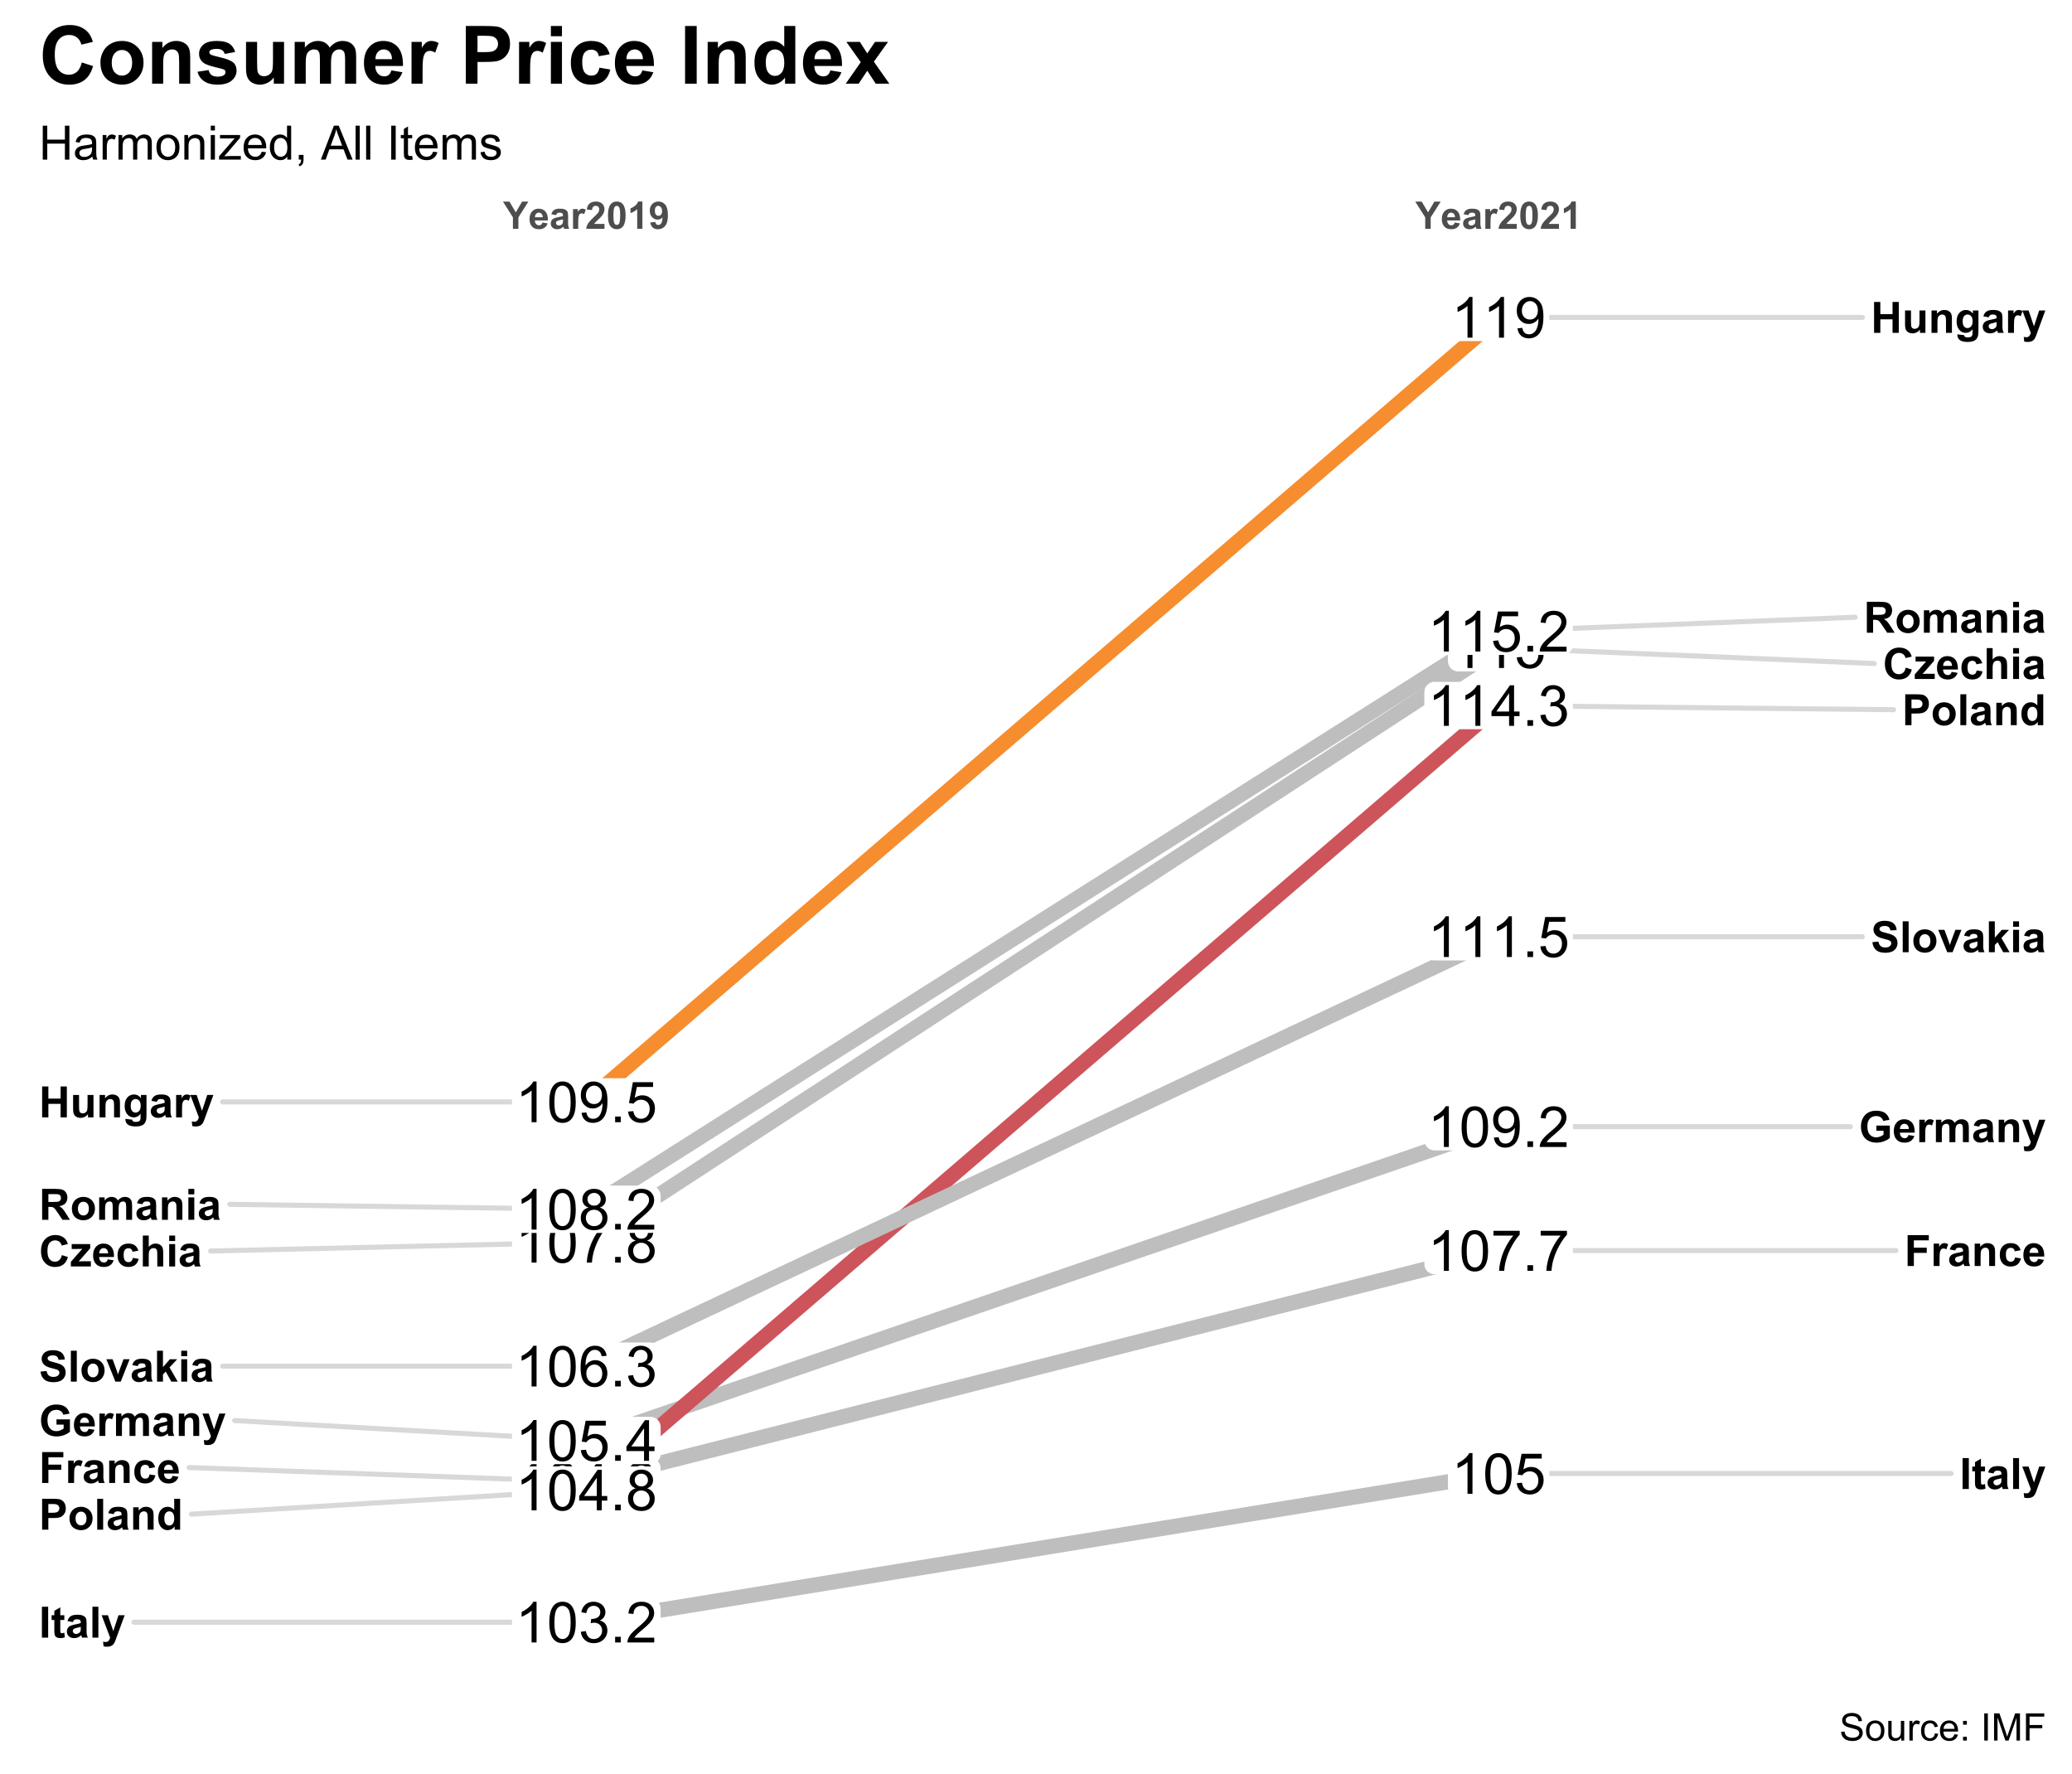<?xml version="1.0" encoding="UTF-8"?>
<svg xmlns="http://www.w3.org/2000/svg" xmlns:xlink="http://www.w3.org/1999/xlink" width="437pt" height="374pt" viewBox="0 0 437 374" version="1.1">
<defs>
<g>
<symbol overflow="visible" id="glyph0-0">
<path style="stroke:none;" d="M 1.137 0 L 1.137 -5.691 L 5.691 -5.691 L 5.691 0 Z M 1.281 -0.141 L 5.547 -0.141 L 5.547 -5.547 L 1.281 -5.547 Z M 1.281 -0.141 "/>
</symbol>
<symbol overflow="visible" id="glyph0-1">
<path style="stroke:none;" d="M 0.672 0 L 0.672 -6.516 L 5.141 -6.516 L 5.141 -5.414 L 1.988 -5.414 L 1.988 -3.871 L 4.707 -3.871 L 4.707 -2.77 L 1.988 -2.77 L 1.988 0 Z M 0.672 0 "/>
</symbol>
<symbol overflow="visible" id="glyph0-2">
<path style="stroke:none;" d="M 1.848 0 L 0.602 0 L 0.602 -4.723 L 1.762 -4.723 L 1.762 -4.051 C 1.957 -4.363 2.137 -4.574 2.297 -4.676 C 2.453 -4.777 2.633 -4.828 2.836 -4.828 C 3.117 -4.828 3.391 -4.75 3.66 -4.594 L 3.273 -3.504 C 3.059 -3.637 2.863 -3.703 2.684 -3.707 C 2.508 -3.703 2.359 -3.656 2.238 -3.562 C 2.117 -3.465 2.02 -3.289 1.953 -3.039 C 1.879 -2.785 1.844 -2.258 1.848 -1.457 Z M 1.848 0 "/>
</symbol>
<symbol overflow="visible" id="glyph0-3">
<path style="stroke:none;" d="M 1.586 -3.281 L 0.453 -3.484 C 0.578 -3.941 0.797 -4.281 1.109 -4.5 C 1.418 -4.719 1.883 -4.828 2.5 -4.828 C 3.055 -4.828 3.469 -4.762 3.742 -4.629 C 4.012 -4.496 4.203 -4.328 4.316 -4.129 C 4.426 -3.922 4.48 -3.551 4.484 -3.012 L 4.473 -1.551 C 4.469 -1.133 4.488 -0.828 4.531 -0.633 C 4.57 -0.434 4.648 -0.223 4.758 0 L 3.52 0 C 3.484 -0.082 3.445 -0.203 3.402 -0.367 C 3.379 -0.441 3.363 -0.492 3.355 -0.516 C 3.141 -0.305 2.914 -0.148 2.672 -0.047 C 2.43 0.055 2.168 0.105 1.895 0.105 C 1.402 0.105 1.02 -0.023 0.742 -0.289 C 0.461 -0.547 0.32 -0.883 0.324 -1.289 C 0.32 -1.555 0.387 -1.789 0.516 -2 C 0.641 -2.207 0.816 -2.367 1.051 -2.48 C 1.277 -2.59 1.609 -2.688 2.047 -2.773 C 2.625 -2.879 3.031 -2.984 3.258 -3.082 L 3.258 -3.207 C 3.258 -3.441 3.195 -3.613 3.078 -3.719 C 2.957 -3.816 2.734 -3.867 2.41 -3.871 C 2.184 -3.867 2.012 -3.824 1.887 -3.738 C 1.762 -3.652 1.66 -3.5 1.586 -3.281 Z M 3.258 -2.266 C 3.098 -2.211 2.844 -2.148 2.496 -2.074 C 2.148 -2 1.922 -1.926 1.816 -1.859 C 1.652 -1.738 1.57 -1.594 1.574 -1.418 C 1.57 -1.242 1.637 -1.09 1.77 -0.965 C 1.898 -0.836 2.062 -0.773 2.266 -0.773 C 2.488 -0.773 2.703 -0.848 2.91 -0.996 C 3.062 -1.105 3.164 -1.242 3.211 -1.41 C 3.242 -1.516 3.258 -1.719 3.258 -2.02 Z M 3.258 -2.266 "/>
</symbol>
<symbol overflow="visible" id="glyph0-4">
<path style="stroke:none;" d="M 4.949 0 L 3.699 0 L 3.699 -2.41 C 3.695 -2.918 3.668 -3.25 3.617 -3.398 C 3.562 -3.547 3.477 -3.66 3.359 -3.746 C 3.234 -3.824 3.09 -3.867 2.926 -3.871 C 2.707 -3.867 2.516 -3.809 2.344 -3.691 C 2.172 -3.574 2.051 -3.418 1.988 -3.223 C 1.922 -3.027 1.891 -2.664 1.895 -2.137 L 1.895 0 L 0.645 0 L 0.645 -4.723 L 1.805 -4.723 L 1.805 -4.027 C 2.215 -4.559 2.73 -4.828 3.359 -4.828 C 3.633 -4.828 3.887 -4.777 4.117 -4.68 C 4.344 -4.578 4.516 -4.449 4.633 -4.297 C 4.746 -4.141 4.828 -3.969 4.879 -3.773 C 4.922 -3.578 4.945 -3.297 4.949 -2.934 Z M 4.949 0 "/>
</symbol>
<symbol overflow="visible" id="glyph0-5">
<path style="stroke:none;" d="M 4.77 -3.324 L 3.539 -3.102 C 3.496 -3.344 3.398 -3.531 3.254 -3.656 C 3.105 -3.781 2.918 -3.844 2.684 -3.844 C 2.371 -3.844 2.121 -3.734 1.941 -3.52 C 1.754 -3.305 1.664 -2.945 1.664 -2.445 C 1.664 -1.883 1.758 -1.488 1.945 -1.258 C 2.133 -1.023 2.383 -0.906 2.703 -0.91 C 2.938 -0.906 3.133 -0.977 3.285 -1.113 C 3.434 -1.246 3.539 -1.477 3.605 -1.809 L 4.832 -1.602 C 4.703 -1.031 4.457 -0.605 4.098 -0.324 C 3.73 -0.035 3.246 0.105 2.645 0.105 C 1.949 0.105 1.398 -0.109 0.992 -0.547 C 0.578 -0.977 0.375 -1.582 0.379 -2.355 C 0.375 -3.137 0.582 -3.742 0.996 -4.176 C 1.406 -4.609 1.961 -4.828 2.668 -4.828 C 3.238 -4.828 3.695 -4.703 4.039 -4.457 C 4.375 -4.207 4.621 -3.828 4.77 -3.324 Z M 4.77 -3.324 "/>
</symbol>
<symbol overflow="visible" id="glyph0-6">
<path style="stroke:none;" d="M 3.387 -1.504 L 4.633 -1.293 C 4.469 -0.836 4.215 -0.488 3.871 -0.25 C 3.523 -0.012 3.094 0.105 2.578 0.105 C 1.758 0.105 1.148 -0.16 0.754 -0.699 C 0.441 -1.125 0.285 -1.668 0.289 -2.324 C 0.285 -3.105 0.492 -3.719 0.902 -4.164 C 1.309 -4.605 1.824 -4.828 2.453 -4.828 C 3.152 -4.828 3.707 -4.594 4.117 -4.133 C 4.52 -3.664 4.715 -2.953 4.699 -2 L 1.57 -2 C 1.578 -1.625 1.676 -1.34 1.871 -1.137 C 2.059 -0.93 2.301 -0.824 2.594 -0.828 C 2.785 -0.824 2.949 -0.879 3.086 -0.988 C 3.215 -1.094 3.316 -1.266 3.387 -1.504 Z M 3.457 -2.766 C 3.449 -3.125 3.355 -3.398 3.176 -3.59 C 2.996 -3.773 2.781 -3.867 2.531 -3.871 C 2.258 -3.867 2.031 -3.77 1.855 -3.574 C 1.672 -3.375 1.582 -3.105 1.59 -2.766 Z M 3.457 -2.766 "/>
</symbol>
<symbol overflow="visible" id="glyph0-7">
<path style="stroke:none;" d="M 3.695 -2.395 L 3.695 -3.496 L 6.531 -3.496 L 6.531 -0.898 C 6.254 -0.625 5.855 -0.391 5.332 -0.191 C 4.809 0.008 4.277 0.105 3.742 0.109 C 3.059 0.105 2.465 -0.035 1.961 -0.316 C 1.449 -0.602 1.066 -1.008 0.816 -1.543 C 0.559 -2.074 0.434 -2.656 0.438 -3.281 C 0.434 -3.961 0.574 -4.562 0.863 -5.09 C 1.145 -5.617 1.562 -6.023 2.113 -6.305 C 2.527 -6.52 3.047 -6.625 3.672 -6.629 C 4.48 -6.625 5.113 -6.457 5.566 -6.117 C 6.02 -5.777 6.312 -5.309 6.445 -4.711 L 5.141 -4.469 C 5.043 -4.785 4.871 -5.039 4.621 -5.227 C 4.367 -5.41 4.051 -5.5 3.672 -5.504 C 3.094 -5.5 2.637 -5.32 2.301 -4.957 C 1.961 -4.59 1.793 -4.047 1.793 -3.336 C 1.793 -2.559 1.965 -1.98 2.309 -1.594 C 2.652 -1.203 3.102 -1.008 3.66 -1.012 C 3.934 -1.008 4.211 -1.062 4.488 -1.176 C 4.762 -1.281 5 -1.414 5.203 -1.57 L 5.203 -2.395 Z M 3.695 -2.395 "/>
</symbol>
<symbol overflow="visible" id="glyph0-8">
<path style="stroke:none;" d="M 0.559 -4.723 L 1.711 -4.723 L 1.711 -4.078 C 2.121 -4.578 2.609 -4.828 3.184 -4.828 C 3.48 -4.828 3.742 -4.766 3.969 -4.641 C 4.188 -4.516 4.371 -4.328 4.516 -4.078 C 4.723 -4.328 4.945 -4.516 5.188 -4.641 C 5.422 -4.766 5.68 -4.828 5.957 -4.828 C 6.301 -4.828 6.594 -4.758 6.836 -4.617 C 7.074 -4.477 7.254 -4.27 7.375 -3.996 C 7.457 -3.793 7.5 -3.465 7.504 -3.02 L 7.504 0 L 6.254 0 L 6.254 -2.699 C 6.25 -3.164 6.207 -3.465 6.125 -3.605 C 6.008 -3.777 5.832 -3.867 5.594 -3.871 C 5.418 -3.867 5.254 -3.812 5.098 -3.711 C 4.941 -3.602 4.828 -3.445 4.766 -3.242 C 4.695 -3.031 4.664 -2.707 4.664 -2.266 L 4.664 0 L 3.414 0 L 3.414 -2.586 C 3.41 -3.043 3.387 -3.34 3.348 -3.477 C 3.301 -3.605 3.234 -3.707 3.141 -3.773 C 3.047 -3.836 2.918 -3.867 2.762 -3.871 C 2.566 -3.867 2.395 -3.816 2.238 -3.715 C 2.082 -3.613 1.969 -3.461 1.906 -3.266 C 1.836 -3.066 1.805 -2.742 1.809 -2.293 L 1.809 0 L 0.559 0 Z M 0.559 -4.723 "/>
</symbol>
<symbol overflow="visible" id="glyph0-9">
<path style="stroke:none;" d="M 0.062 -4.723 L 1.391 -4.723 L 2.52 -1.371 L 3.625 -4.723 L 4.918 -4.723 L 3.25 -0.18 L 2.953 0.645 C 2.844 0.918 2.738 1.125 2.637 1.273 C 2.535 1.414 2.418 1.535 2.293 1.629 C 2.16 1.719 2.004 1.789 1.82 1.84 C 1.629 1.891 1.418 1.914 1.184 1.918 C 0.941 1.914 0.703 1.891 0.477 1.84 L 0.363 0.863 C 0.559 0.898 0.734 0.918 0.895 0.922 C 1.18 0.918 1.395 0.832 1.535 0.664 C 1.676 0.492 1.781 0.277 1.859 0.012 Z M 0.062 -4.723 "/>
</symbol>
<symbol overflow="visible" id="glyph0-10">
<path style="stroke:none;" d="M 0.621 0 L 0.621 -6.516 L 1.938 -6.516 L 1.938 0 Z M 0.621 0 "/>
</symbol>
<symbol overflow="visible" id="glyph0-11">
<path style="stroke:none;" d="M 2.82 -4.723 L 2.82 -3.727 L 1.965 -3.727 L 1.965 -1.824 C 1.961 -1.434 1.969 -1.211 1.988 -1.148 C 2.004 -1.086 2.043 -1.031 2.102 -0.992 C 2.156 -0.945 2.227 -0.926 2.312 -0.93 C 2.426 -0.926 2.594 -0.965 2.812 -1.051 L 2.922 -0.078 C 2.629 0.047 2.301 0.105 1.934 0.105 C 1.707 0.105 1.504 0.07 1.324 -0.008 C 1.145 -0.078 1.012 -0.176 0.926 -0.301 C 0.84 -0.418 0.781 -0.582 0.75 -0.785 C 0.723 -0.93 0.707 -1.223 0.711 -1.668 L 0.711 -3.727 L 0.137 -3.727 L 0.137 -4.723 L 0.711 -4.723 L 0.711 -5.66 L 1.965 -6.387 L 1.965 -4.723 Z M 2.82 -4.723 "/>
</symbol>
<symbol overflow="visible" id="glyph0-12">
<path style="stroke:none;" d="M 0.652 0 L 0.652 -6.516 L 1.902 -6.516 L 1.902 0 Z M 0.652 0 "/>
</symbol>
<symbol overflow="visible" id="glyph0-13">
<path style="stroke:none;" d="M 4.832 -2.395 L 6.109 -1.992 C 5.91 -1.281 5.586 -0.75 5.133 -0.406 C 4.676 -0.062 4.098 0.105 3.402 0.109 C 2.531 0.105 1.82 -0.188 1.266 -0.777 C 0.707 -1.367 0.426 -2.176 0.43 -3.199 C 0.426 -4.285 0.707 -5.125 1.27 -5.727 C 1.828 -6.324 2.566 -6.625 3.48 -6.629 C 4.277 -6.625 4.922 -6.391 5.422 -5.922 C 5.715 -5.641 5.938 -5.242 6.09 -4.723 L 4.789 -4.41 C 4.707 -4.746 4.547 -5.012 4.305 -5.211 C 4.059 -5.402 3.762 -5.5 3.414 -5.504 C 2.93 -5.5 2.539 -5.328 2.238 -4.984 C 1.938 -4.637 1.785 -4.074 1.789 -3.297 C 1.785 -2.473 1.934 -1.887 2.23 -1.535 C 2.523 -1.184 2.91 -1.008 3.387 -1.012 C 3.738 -1.008 4.039 -1.117 4.289 -1.344 C 4.539 -1.562 4.719 -1.914 4.832 -2.395 Z M 4.832 -2.395 "/>
</symbol>
<symbol overflow="visible" id="glyph0-14">
<path style="stroke:none;" d="M 0.152 0 L 0.152 -0.973 L 1.922 -3.004 C 2.211 -3.336 2.426 -3.57 2.566 -3.711 C 2.418 -3.699 2.227 -3.695 1.992 -3.695 L 0.324 -3.684 L 0.324 -4.723 L 4.227 -4.723 L 4.227 -3.836 L 2.422 -1.758 L 1.789 -1.066 C 2.133 -1.086 2.348 -1.094 2.434 -1.098 L 4.367 -1.098 L 4.367 0 Z M 0.152 0 "/>
</symbol>
<symbol overflow="visible" id="glyph0-15">
<path style="stroke:none;" d="M 1.898 -6.516 L 1.898 -4.121 C 2.301 -4.59 2.781 -4.828 3.344 -4.828 C 3.629 -4.828 3.887 -4.773 4.121 -4.668 C 4.348 -4.559 4.523 -4.422 4.645 -4.258 C 4.758 -4.09 4.836 -3.906 4.883 -3.707 C 4.922 -3.504 4.945 -3.191 4.949 -2.77 L 4.949 0 L 3.699 0 L 3.699 -2.492 C 3.695 -2.984 3.672 -3.301 3.625 -3.438 C 3.574 -3.566 3.492 -3.672 3.375 -3.754 C 3.254 -3.828 3.102 -3.867 2.926 -3.871 C 2.715 -3.867 2.531 -3.816 2.367 -3.719 C 2.203 -3.617 2.082 -3.465 2.012 -3.266 C 1.934 -3.059 1.898 -2.758 1.898 -2.363 L 1.898 0 L 0.648 0 L 0.648 -6.516 Z M 1.898 -6.516 "/>
</symbol>
<symbol overflow="visible" id="glyph0-16">
<path style="stroke:none;" d="M 0.652 -5.363 L 0.652 -6.516 L 1.902 -6.516 L 1.902 -5.363 Z M 0.652 0 L 0.652 -4.723 L 1.902 -4.723 L 1.902 0 Z M 0.652 0 "/>
</symbol>
<symbol overflow="visible" id="glyph0-17">
<path style="stroke:none;" d="M 0.328 -2.121 L 1.609 -2.246 C 1.684 -1.812 1.84 -1.496 2.078 -1.297 C 2.312 -1.094 2.629 -0.996 3.031 -0.996 C 3.453 -0.996 3.773 -1.086 3.988 -1.266 C 4.203 -1.445 4.312 -1.652 4.312 -1.895 C 4.312 -2.043 4.266 -2.176 4.176 -2.285 C 4.086 -2.395 3.93 -2.488 3.703 -2.57 C 3.547 -2.621 3.195 -2.715 2.648 -2.855 C 1.941 -3.027 1.445 -3.242 1.164 -3.5 C 0.762 -3.852 0.562 -4.289 0.566 -4.809 C 0.562 -5.141 0.656 -5.453 0.848 -5.742 C 1.031 -6.031 1.301 -6.25 1.66 -6.402 C 2.012 -6.551 2.441 -6.625 2.941 -6.629 C 3.762 -6.625 4.375 -6.445 4.789 -6.09 C 5.199 -5.727 5.418 -5.25 5.441 -4.656 L 4.125 -4.598 C 4.07 -4.93 3.949 -5.168 3.762 -5.316 C 3.574 -5.461 3.297 -5.535 2.93 -5.539 C 2.547 -5.535 2.246 -5.457 2.031 -5.305 C 1.891 -5.199 1.82 -5.066 1.824 -4.898 C 1.82 -4.742 1.887 -4.609 2.02 -4.504 C 2.18 -4.359 2.582 -4.215 3.227 -4.066 C 3.863 -3.914 4.336 -3.758 4.648 -3.598 C 4.953 -3.434 5.195 -3.211 5.367 -2.934 C 5.539 -2.652 5.625 -2.309 5.629 -1.898 C 5.625 -1.523 5.52 -1.172 5.316 -0.848 C 5.105 -0.52 4.812 -0.277 4.438 -0.121 C 4.055 0.039 3.582 0.117 3.02 0.117 C 2.191 0.117 1.559 -0.07 1.117 -0.453 C 0.676 -0.832 0.414 -1.391 0.328 -2.121 Z M 0.328 -2.121 "/>
</symbol>
<symbol overflow="visible" id="glyph0-18">
<path style="stroke:none;" d="M 0.363 -2.426 C 0.363 -2.84 0.465 -3.242 0.668 -3.633 C 0.871 -4.02 1.16 -4.312 1.539 -4.52 C 1.91 -4.723 2.328 -4.828 2.797 -4.828 C 3.508 -4.828 4.094 -4.594 4.551 -4.133 C 5.008 -3.664 5.238 -3.078 5.238 -2.375 C 5.238 -1.656 5.008 -1.066 4.547 -0.598 C 4.086 -0.129 3.504 0.105 2.805 0.105 C 2.371 0.105 1.957 0.008 1.566 -0.188 C 1.168 -0.383 0.871 -0.668 0.668 -1.047 C 0.465 -1.422 0.363 -1.883 0.363 -2.426 Z M 1.645 -2.359 C 1.641 -1.891 1.75 -1.531 1.977 -1.285 C 2.195 -1.031 2.473 -0.906 2.801 -0.91 C 3.125 -0.906 3.398 -1.031 3.621 -1.285 C 3.84 -1.531 3.949 -1.895 3.953 -2.371 C 3.949 -2.828 3.84 -3.184 3.621 -3.434 C 3.398 -3.684 3.125 -3.809 2.801 -3.809 C 2.473 -3.809 2.195 -3.684 1.977 -3.434 C 1.75 -3.184 1.641 -2.824 1.645 -2.359 Z M 1.645 -2.359 "/>
</symbol>
<symbol overflow="visible" id="glyph0-19">
<path style="stroke:none;" d="M 1.953 0 L 0.051 -4.723 L 1.359 -4.723 L 2.25 -2.312 L 2.508 -1.508 C 2.574 -1.707 2.617 -1.844 2.637 -1.91 C 2.676 -2.043 2.719 -2.176 2.77 -2.312 L 3.668 -4.723 L 4.953 -4.723 L 3.078 0 Z M 1.953 0 "/>
</symbol>
<symbol overflow="visible" id="glyph0-20">
<path style="stroke:none;" d="M 0.609 0 L 0.609 -6.516 L 1.859 -6.516 L 1.859 -3.059 L 3.32 -4.723 L 4.859 -4.723 L 3.246 -2.996 L 4.977 0 L 3.629 0 L 2.441 -2.121 L 1.859 -1.512 L 1.859 0 Z M 0.609 0 "/>
</symbol>
<symbol overflow="visible" id="glyph0-21">
<path style="stroke:none;" d="M 0.668 0 L 0.668 -6.516 L 1.984 -6.516 L 1.984 -3.953 L 4.562 -3.953 L 4.562 -6.516 L 5.879 -6.516 L 5.879 0 L 4.562 0 L 4.562 -2.852 L 1.984 -2.852 L 1.984 0 Z M 0.668 0 "/>
</symbol>
<symbol overflow="visible" id="glyph0-22">
<path style="stroke:none;" d="M 3.762 0 L 3.762 -0.707 C 3.59 -0.453 3.363 -0.254 3.082 -0.109 C 2.801 0.035 2.504 0.105 2.195 0.105 C 1.875 0.105 1.59 0.039 1.34 -0.102 C 1.086 -0.238 0.902 -0.434 0.793 -0.688 C 0.676 -0.938 0.621 -1.289 0.625 -1.734 L 0.625 -4.723 L 1.875 -4.723 L 1.875 -2.551 C 1.875 -1.883 1.898 -1.477 1.945 -1.328 C 1.992 -1.176 2.074 -1.059 2.195 -0.973 C 2.316 -0.887 2.473 -0.844 2.66 -0.844 C 2.871 -0.844 3.059 -0.902 3.23 -1.02 C 3.395 -1.137 3.512 -1.281 3.578 -1.453 C 3.637 -1.625 3.668 -2.051 3.672 -2.73 L 3.672 -4.723 L 4.922 -4.723 L 4.922 0 Z M 3.762 0 "/>
</symbol>
<symbol overflow="visible" id="glyph0-23">
<path style="stroke:none;" d="M 0.539 0.312 L 1.965 0.484 C 1.984 0.648 2.039 0.762 2.129 0.828 C 2.246 0.914 2.434 0.961 2.691 0.961 C 3.012 0.961 3.258 0.91 3.422 0.812 C 3.531 0.746 3.613 0.641 3.672 0.496 C 3.707 0.391 3.727 0.203 3.73 -0.074 L 3.73 -0.766 C 3.352 -0.254 2.879 0 2.316 0 C 1.676 0 1.176 -0.266 0.809 -0.805 C 0.52 -1.227 0.375 -1.754 0.375 -2.387 C 0.375 -3.176 0.562 -3.781 0.945 -4.199 C 1.32 -4.617 1.793 -4.828 2.363 -4.828 C 2.945 -4.828 3.43 -4.57 3.809 -4.059 L 3.809 -4.723 L 4.98 -4.723 L 4.98 -0.484 C 4.98 0.074 4.934 0.488 4.84 0.766 C 4.746 1.039 4.617 1.254 4.453 1.414 C 4.289 1.566 4.066 1.691 3.789 1.781 C 3.512 1.871 3.16 1.914 2.738 1.918 C 1.934 1.914 1.367 1.777 1.035 1.504 C 0.699 1.227 0.531 0.879 0.535 0.461 C 0.531 0.418 0.535 0.367 0.539 0.312 Z M 1.652 -2.457 C 1.652 -1.953 1.746 -1.586 1.941 -1.355 C 2.133 -1.121 2.375 -1.008 2.664 -1.008 C 2.965 -1.008 3.223 -1.125 3.438 -1.367 C 3.645 -1.602 3.75 -1.957 3.754 -2.426 C 3.75 -2.914 3.648 -3.277 3.449 -3.516 C 3.246 -3.75 2.992 -3.867 2.684 -3.871 C 2.383 -3.867 2.133 -3.75 1.941 -3.523 C 1.746 -3.289 1.652 -2.934 1.652 -2.457 Z M 1.652 -2.457 "/>
</symbol>
<symbol overflow="visible" id="glyph0-24">
<path style="stroke:none;" d="M 0.664 0 L 0.664 -6.516 L 2.773 -6.516 C 3.57 -6.516 4.094 -6.48 4.34 -6.418 C 4.711 -6.316 5.023 -6.105 5.277 -5.781 C 5.527 -5.449 5.652 -5.027 5.656 -4.512 C 5.652 -4.113 5.582 -3.777 5.438 -3.504 C 5.289 -3.23 5.102 -3.016 4.883 -2.859 C 4.656 -2.703 4.43 -2.598 4.203 -2.551 C 3.883 -2.484 3.43 -2.453 2.836 -2.457 L 1.977 -2.457 L 1.977 0 Z M 1.977 -5.414 L 1.977 -3.566 L 2.699 -3.566 C 3.215 -3.562 3.562 -3.598 3.738 -3.668 C 3.91 -3.734 4.047 -3.84 4.148 -3.988 C 4.25 -4.133 4.301 -4.301 4.301 -4.496 C 4.301 -4.73 4.23 -4.926 4.09 -5.082 C 3.949 -5.23 3.773 -5.328 3.562 -5.371 C 3.402 -5.398 3.086 -5.414 2.613 -5.414 Z M 1.977 -5.414 "/>
</symbol>
<symbol overflow="visible" id="glyph0-25">
<path style="stroke:none;" d="M 4.984 0 L 3.824 0 L 3.824 -0.695 C 3.629 -0.422 3.402 -0.219 3.141 -0.09 C 2.875 0.043 2.609 0.105 2.348 0.105 C 1.805 0.105 1.34 -0.109 0.953 -0.547 C 0.566 -0.98 0.375 -1.594 0.375 -2.379 C 0.375 -3.176 0.562 -3.781 0.938 -4.203 C 1.312 -4.617 1.785 -4.828 2.363 -4.828 C 2.887 -4.828 3.344 -4.609 3.734 -4.172 L 3.734 -6.516 L 4.984 -6.516 Z M 1.648 -2.465 C 1.645 -1.957 1.715 -1.594 1.859 -1.371 C 2.055 -1.043 2.336 -0.879 2.703 -0.879 C 2.984 -0.879 3.23 -1 3.434 -1.246 C 3.637 -1.488 3.738 -1.855 3.738 -2.344 C 3.738 -2.883 3.641 -3.27 3.445 -3.512 C 3.25 -3.746 3 -3.867 2.695 -3.871 C 2.398 -3.867 2.148 -3.75 1.949 -3.516 C 1.746 -3.281 1.645 -2.93 1.648 -2.465 Z M 1.648 -2.465 "/>
</symbol>
<symbol overflow="visible" id="glyph0-26">
<path style="stroke:none;" d="M 0.668 0 L 0.668 -6.516 L 3.438 -6.516 C 4.129 -6.516 4.633 -6.457 4.953 -6.34 C 5.266 -6.223 5.52 -6.016 5.711 -5.719 C 5.898 -5.418 5.992 -5.074 5.996 -4.691 C 5.992 -4.199 5.852 -3.793 5.566 -3.477 C 5.277 -3.156 4.848 -2.957 4.277 -2.875 C 4.559 -2.707 4.793 -2.523 4.98 -2.328 C 5.164 -2.125 5.414 -1.773 5.73 -1.27 L 6.527 0 L 4.953 0 L 4 -1.418 C 3.66 -1.926 3.43 -2.242 3.309 -2.375 C 3.18 -2.504 3.047 -2.598 2.91 -2.648 C 2.77 -2.695 2.551 -2.719 2.25 -2.723 L 1.984 -2.723 L 1.984 0 Z M 1.984 -3.762 L 2.957 -3.762 C 3.586 -3.762 3.98 -3.785 4.137 -3.84 C 4.293 -3.891 4.414 -3.984 4.508 -4.117 C 4.594 -4.246 4.641 -4.41 4.641 -4.605 C 4.641 -4.824 4.582 -5 4.465 -5.137 C 4.348 -5.27 4.18 -5.355 3.969 -5.395 C 3.859 -5.406 3.543 -5.414 3.012 -5.414 L 1.984 -5.414 Z M 1.984 -3.762 "/>
</symbol>
<symbol overflow="visible" id="glyph1-0">
<path style="stroke:none;" d="M 1.492 0 L 1.492 -7.469 L 7.469 -7.469 L 7.469 0 Z M 1.68 -0.188 L 7.281 -0.188 L 7.281 -7.281 L 1.68 -7.281 Z M 1.68 -0.188 "/>
</symbol>
<symbol overflow="visible" id="glyph1-1">
<path style="stroke:none;" d="M 4.453 0 L 3.402 0 L 3.402 -6.691 C 3.148 -6.449 2.816 -6.207 2.406 -5.969 C 1.996 -5.727 1.629 -5.547 1.301 -5.426 L 1.301 -6.441 C 1.887 -6.715 2.398 -7.051 2.84 -7.445 C 3.277 -7.836 3.59 -8.219 3.773 -8.59 L 4.453 -8.59 Z M 4.453 0 "/>
</symbol>
<symbol overflow="visible" id="glyph1-2">
<path style="stroke:none;" d="M 0.496 -4.219 C 0.492 -5.227 0.598 -6.039 0.809 -6.66 C 1.016 -7.273 1.324 -7.75 1.734 -8.086 C 2.145 -8.422 2.66 -8.59 3.285 -8.59 C 3.742 -8.59 4.145 -8.496 4.492 -8.312 C 4.836 -8.125 5.121 -7.859 5.348 -7.512 C 5.57 -7.164 5.746 -6.738 5.879 -6.242 C 6.004 -5.738 6.07 -5.066 6.074 -4.219 C 6.07 -3.215 5.969 -2.402 5.766 -1.789 C 5.559 -1.168 5.25 -0.691 4.84 -0.359 C 4.426 -0.023 3.906 0.141 3.285 0.145 C 2.457 0.141 1.809 -0.152 1.344 -0.742 C 0.773 -1.449 0.492 -2.609 0.496 -4.219 Z M 1.574 -4.219 C 1.57 -2.812 1.734 -1.875 2.066 -1.414 C 2.395 -0.945 2.801 -0.715 3.285 -0.719 C 3.766 -0.715 4.172 -0.949 4.5 -1.418 C 4.828 -1.883 4.992 -2.816 4.996 -4.219 C 4.992 -5.625 4.828 -6.559 4.5 -7.023 C 4.172 -7.484 3.762 -7.715 3.273 -7.719 C 2.789 -7.715 2.402 -7.512 2.117 -7.105 C 1.75 -6.582 1.57 -5.621 1.574 -4.219 Z M 1.574 -4.219 "/>
</symbol>
<symbol overflow="visible" id="glyph1-3">
<path style="stroke:none;" d="M 3.863 0 L 3.863 -2.047 L 0.152 -2.047 L 0.152 -3.012 L 4.055 -8.555 L 4.914 -8.555 L 4.914 -3.012 L 6.07 -3.012 L 6.07 -2.047 L 4.914 -2.047 L 4.914 0 Z M 3.863 -3.012 L 3.863 -6.867 L 1.184 -3.012 Z M 3.863 -3.012 "/>
</symbol>
<symbol overflow="visible" id="glyph1-4">
<path style="stroke:none;" d="M 1.086 0 L 1.086 -1.195 L 2.281 -1.195 L 2.281 0 Z M 1.086 0 "/>
</symbol>
<symbol overflow="visible" id="glyph1-5">
<path style="stroke:none;" d="M 0.652 -1.977 L 1.664 -2.07 C 1.75 -1.594 1.91 -1.25 2.152 -1.039 C 2.391 -0.82 2.703 -0.715 3.082 -0.719 C 3.402 -0.715 3.684 -0.789 3.93 -0.938 C 4.168 -1.086 4.367 -1.281 4.527 -1.531 C 4.68 -1.773 4.809 -2.109 4.918 -2.531 C 5.02 -2.953 5.074 -3.379 5.078 -3.816 C 5.074 -3.859 5.07 -3.93 5.07 -4.027 C 4.855 -3.688 4.57 -3.418 4.207 -3.211 C 3.844 -3 3.449 -2.895 3.027 -2.898 C 2.316 -2.895 1.719 -3.152 1.23 -3.668 C 0.738 -4.184 0.492 -4.859 0.496 -5.699 C 0.492 -6.566 0.746 -7.266 1.262 -7.797 C 1.77 -8.324 2.414 -8.59 3.188 -8.59 C 3.742 -8.59 4.25 -8.438 4.711 -8.141 C 5.172 -7.836 5.52 -7.41 5.762 -6.859 C 5.996 -6.301 6.117 -5.5 6.121 -4.453 C 6.117 -3.359 6 -2.488 5.766 -1.84 C 5.527 -1.191 5.172 -0.699 4.707 -0.363 C 4.234 -0.027 3.688 0.141 3.059 0.145 C 2.387 0.141 1.84 -0.043 1.418 -0.41 C 0.992 -0.781 0.734 -1.301 0.652 -1.977 Z M 4.953 -5.754 C 4.949 -6.355 4.789 -6.832 4.473 -7.188 C 4.148 -7.539 3.762 -7.715 3.312 -7.719 C 2.844 -7.715 2.438 -7.523 2.094 -7.145 C 1.742 -6.762 1.57 -6.27 1.574 -5.664 C 1.57 -5.117 1.734 -4.676 2.066 -4.336 C 2.395 -3.996 2.801 -3.824 3.285 -3.828 C 3.77 -3.824 4.168 -3.996 4.484 -4.336 C 4.793 -4.676 4.949 -5.148 4.953 -5.754 Z M 4.953 -5.754 "/>
</symbol>
<symbol overflow="visible" id="glyph1-6">
<path style="stroke:none;" d="M 0.496 -2.242 L 1.598 -2.336 C 1.68 -1.793 1.871 -1.387 2.168 -1.121 C 2.465 -0.848 2.824 -0.715 3.246 -0.719 C 3.75 -0.715 4.176 -0.906 4.527 -1.289 C 4.875 -1.672 5.051 -2.176 5.055 -2.809 C 5.051 -3.402 4.883 -3.875 4.547 -4.223 C 4.211 -4.566 3.77 -4.738 3.227 -4.742 C 2.887 -4.738 2.582 -4.664 2.309 -4.512 C 2.035 -4.355 1.82 -4.156 1.668 -3.914 L 0.684 -4.043 L 1.512 -8.438 L 5.766 -8.438 L 5.766 -7.434 L 2.352 -7.434 L 1.891 -5.137 C 2.402 -5.492 2.941 -5.672 3.508 -5.672 C 4.254 -5.672 4.883 -5.41 5.398 -4.895 C 5.906 -4.375 6.164 -3.711 6.168 -2.898 C 6.164 -2.121 5.938 -1.453 5.492 -0.895 C 4.938 -0.203 4.191 0.141 3.246 0.145 C 2.465 0.141 1.828 -0.074 1.34 -0.508 C 0.844 -0.941 0.562 -1.52 0.496 -2.242 Z M 0.496 -2.242 "/>
</symbol>
<symbol overflow="visible" id="glyph1-7">
<path style="stroke:none;" d="M 0.5 -2.258 L 1.551 -2.398 C 1.672 -1.797 1.879 -1.367 2.168 -1.109 C 2.457 -0.844 2.809 -0.715 3.227 -0.719 C 3.719 -0.715 4.137 -0.887 4.477 -1.23 C 4.816 -1.574 4.984 -1.996 4.988 -2.504 C 4.984 -2.98 4.828 -3.379 4.516 -3.695 C 4.199 -4.008 3.797 -4.164 3.312 -4.168 C 3.109 -4.164 2.863 -4.125 2.574 -4.051 L 2.691 -4.973 C 2.758 -4.961 2.816 -4.957 2.859 -4.961 C 3.305 -4.957 3.707 -5.074 4.066 -5.309 C 4.426 -5.543 4.605 -5.902 4.605 -6.391 C 4.605 -6.773 4.473 -7.094 4.211 -7.348 C 3.949 -7.598 3.613 -7.723 3.203 -7.727 C 2.793 -7.723 2.453 -7.594 2.18 -7.34 C 1.906 -7.082 1.73 -6.695 1.656 -6.184 L 0.605 -6.371 C 0.73 -7.074 1.023 -7.621 1.48 -8.008 C 1.934 -8.395 2.5 -8.59 3.18 -8.59 C 3.645 -8.59 4.074 -8.488 4.469 -8.289 C 4.859 -8.086 5.16 -7.812 5.371 -7.469 C 5.578 -7.121 5.684 -6.754 5.684 -6.367 C 5.684 -5.996 5.582 -5.66 5.387 -5.355 C 5.184 -5.051 4.891 -4.809 4.504 -4.633 C 5.008 -4.512 5.398 -4.27 5.68 -3.906 C 5.957 -3.535 6.098 -3.074 6.102 -2.527 C 6.098 -1.777 5.828 -1.145 5.285 -0.625 C 4.738 -0.105 4.051 0.152 3.223 0.152 C 2.469 0.152 1.844 -0.07 1.348 -0.52 C 0.852 -0.965 0.566 -1.543 0.5 -2.258 Z M 0.5 -2.258 "/>
</symbol>
<symbol overflow="visible" id="glyph1-8">
<path style="stroke:none;" d="M 6.016 -1.008 L 6.016 0 L 0.363 0 C 0.355 -0.25 0.395 -0.492 0.484 -0.73 C 0.625 -1.113 0.855 -1.492 1.176 -1.867 C 1.492 -2.238 1.949 -2.672 2.551 -3.164 C 3.477 -3.922 4.105 -4.523 4.434 -4.973 C 4.758 -5.414 4.922 -5.836 4.926 -6.238 C 4.922 -6.652 4.773 -7.004 4.477 -7.289 C 4.18 -7.574 3.789 -7.715 3.312 -7.719 C 2.805 -7.715 2.402 -7.562 2.098 -7.262 C 1.793 -6.957 1.641 -6.539 1.641 -6.004 L 0.559 -6.113 C 0.629 -6.918 0.91 -7.535 1.395 -7.957 C 1.875 -8.379 2.52 -8.59 3.336 -8.59 C 4.156 -8.59 4.809 -8.359 5.285 -7.906 C 5.762 -7.445 6 -6.883 6.004 -6.215 C 6 -5.867 5.93 -5.531 5.793 -5.203 C 5.652 -4.871 5.422 -4.523 5.098 -4.16 C 4.77 -3.793 4.227 -3.289 3.477 -2.656 C 2.844 -2.125 2.441 -1.766 2.262 -1.578 C 2.082 -1.387 1.934 -1.199 1.82 -1.008 Z M 6.016 -1.008 "/>
</symbol>
<symbol overflow="visible" id="glyph1-9">
<path style="stroke:none;" d="M 0.566 -7.434 L 0.566 -8.441 L 6.102 -8.441 L 6.102 -7.625 C 5.555 -7.043 5.016 -6.273 4.484 -5.316 C 3.945 -4.352 3.535 -3.363 3.246 -2.352 C 3.035 -1.633 2.898 -0.852 2.84 0 L 1.762 0 C 1.773 -0.672 1.906 -1.484 2.16 -2.438 C 2.41 -3.391 2.773 -4.309 3.246 -5.195 C 3.719 -6.078 4.219 -6.824 4.754 -7.434 Z M 0.566 -7.434 "/>
</symbol>
<symbol overflow="visible" id="glyph1-10">
<path style="stroke:none;" d="M 2.113 -4.641 C 1.672 -4.797 1.348 -5.023 1.141 -5.32 C 0.93 -5.617 0.824 -5.969 0.828 -6.383 C 0.824 -7 1.051 -7.523 1.5 -7.953 C 1.945 -8.375 2.539 -8.59 3.285 -8.59 C 4.031 -8.59 4.633 -8.371 5.086 -7.938 C 5.539 -7.504 5.766 -6.977 5.77 -6.355 C 5.766 -5.953 5.66 -5.605 5.457 -5.316 C 5.246 -5.02 4.934 -4.797 4.512 -4.641 C 5.035 -4.469 5.434 -4.191 5.707 -3.809 C 5.98 -3.426 6.117 -2.969 6.121 -2.445 C 6.117 -1.711 5.859 -1.098 5.344 -0.602 C 4.828 -0.105 4.145 0.141 3.301 0.145 C 2.453 0.141 1.773 -0.105 1.258 -0.605 C 0.738 -1.102 0.48 -1.727 0.484 -2.473 C 0.48 -3.027 0.621 -3.492 0.906 -3.871 C 1.188 -4.242 1.59 -4.5 2.113 -4.641 Z M 1.902 -6.418 C 1.898 -6.012 2.027 -5.684 2.293 -5.426 C 2.551 -5.168 2.891 -5.039 3.309 -5.043 C 3.711 -5.039 4.043 -5.164 4.301 -5.422 C 4.559 -5.672 4.688 -5.984 4.691 -6.359 C 4.688 -6.742 4.555 -7.066 4.289 -7.332 C 4.023 -7.59 3.691 -7.723 3.297 -7.727 C 2.895 -7.723 2.562 -7.594 2.297 -7.34 C 2.031 -7.082 1.898 -6.773 1.902 -6.418 Z M 1.562 -2.469 C 1.559 -2.164 1.629 -1.875 1.773 -1.598 C 1.914 -1.316 2.125 -1.102 2.406 -0.949 C 2.684 -0.793 2.984 -0.715 3.312 -0.719 C 3.812 -0.715 4.227 -0.875 4.555 -1.203 C 4.879 -1.523 5.043 -1.934 5.047 -2.434 C 5.043 -2.934 4.875 -3.352 4.543 -3.688 C 4.203 -4.016 3.781 -4.184 3.277 -4.184 C 2.781 -4.184 2.375 -4.02 2.051 -3.691 C 1.723 -3.363 1.559 -2.953 1.562 -2.469 Z M 1.562 -2.469 "/>
</symbol>
<symbol overflow="visible" id="glyph1-11">
<path style="stroke:none;" d="M 5.945 -6.461 L 4.902 -6.379 C 4.805 -6.789 4.672 -7.09 4.504 -7.277 C 4.219 -7.574 3.867 -7.723 3.453 -7.727 C 3.117 -7.723 2.824 -7.629 2.574 -7.445 C 2.238 -7.199 1.977 -6.848 1.789 -6.387 C 1.594 -5.926 1.496 -5.266 1.492 -4.41 C 1.746 -4.793 2.055 -5.078 2.422 -5.27 C 2.781 -5.453 3.164 -5.547 3.57 -5.551 C 4.266 -5.547 4.863 -5.289 5.359 -4.777 C 5.848 -4.258 6.094 -3.594 6.098 -2.777 C 6.094 -2.238 5.977 -1.738 5.75 -1.281 C 5.516 -0.816 5.199 -0.465 4.797 -0.223 C 4.391 0.02 3.93 0.141 3.418 0.145 C 2.539 0.141 1.828 -0.18 1.277 -0.82 C 0.723 -1.461 0.445 -2.52 0.449 -4.004 C 0.445 -5.652 0.75 -6.855 1.367 -7.609 C 1.895 -8.262 2.613 -8.59 3.52 -8.59 C 4.188 -8.59 4.738 -8.398 5.172 -8.023 C 5.598 -7.641 5.855 -7.121 5.945 -6.461 Z M 1.656 -2.773 C 1.652 -2.406 1.73 -2.062 1.887 -1.734 C 2.039 -1.402 2.254 -1.148 2.531 -0.977 C 2.805 -0.801 3.094 -0.715 3.402 -0.719 C 3.844 -0.715 4.223 -0.895 4.543 -1.254 C 4.859 -1.613 5.02 -2.098 5.023 -2.715 C 5.02 -3.301 4.863 -3.766 4.551 -4.109 C 4.234 -4.445 3.836 -4.617 3.359 -4.621 C 2.883 -4.617 2.48 -4.445 2.152 -4.109 C 1.816 -3.766 1.652 -3.32 1.656 -2.773 Z M 1.656 -2.773 "/>
</symbol>
<symbol overflow="visible" id="glyph2-0">
<path style="stroke:none;" d="M 1 0 L 1 -5 L 5 -5 L 5 0 Z M 1.125 -0.125 L 4.875 -0.125 L 4.875 -4.875 L 1.125 -4.875 Z M 1.125 -0.125 "/>
</symbol>
<symbol overflow="visible" id="glyph2-1">
<path style="stroke:none;" d="M 2.086 0 L 2.086 -2.41 L -0.012 -5.727 L 1.344 -5.727 L 2.691 -3.461 L 4.012 -5.727 L 5.344 -5.727 L 3.238 -2.402 L 3.238 0 Z M 2.086 0 "/>
</symbol>
<symbol overflow="visible" id="glyph2-2">
<path style="stroke:none;" d="M 2.977 -1.32 L 4.07 -1.137 C 3.926 -0.734 3.703 -0.426 3.402 -0.219 C 3.098 -0.008 2.719 0.094 2.266 0.094 C 1.543 0.094 1.008 -0.141 0.664 -0.613 C 0.387 -0.988 0.25 -1.465 0.254 -2.043 C 0.25 -2.727 0.43 -3.266 0.793 -3.656 C 1.148 -4.047 1.605 -4.242 2.156 -4.242 C 2.773 -4.242 3.258 -4.035 3.617 -3.629 C 3.969 -3.219 4.141 -2.598 4.129 -1.758 L 1.379 -1.758 C 1.383 -1.43 1.473 -1.176 1.645 -0.996 C 1.812 -0.816 2.023 -0.727 2.277 -0.727 C 2.445 -0.727 2.59 -0.773 2.711 -0.867 C 2.824 -0.961 2.914 -1.109 2.977 -1.32 Z M 3.039 -2.43 C 3.027 -2.746 2.945 -2.988 2.793 -3.152 C 2.633 -3.316 2.441 -3.398 2.223 -3.402 C 1.98 -3.398 1.785 -3.312 1.629 -3.141 C 1.473 -2.965 1.395 -2.727 1.398 -2.43 Z M 3.039 -2.43 "/>
</symbol>
<symbol overflow="visible" id="glyph2-3">
<path style="stroke:none;" d="M 1.395 -2.883 L 0.398 -3.062 C 0.508 -3.461 0.699 -3.758 0.977 -3.953 C 1.246 -4.145 1.652 -4.242 2.195 -4.242 C 2.684 -4.242 3.047 -4.184 3.289 -4.066 C 3.523 -3.949 3.691 -3.801 3.793 -3.625 C 3.887 -3.445 3.938 -3.117 3.941 -2.645 L 3.93 -1.363 C 3.926 -0.996 3.941 -0.727 3.98 -0.555 C 4.012 -0.379 4.078 -0.195 4.18 0 L 3.094 0 C 3.062 -0.07 3.027 -0.176 2.988 -0.324 C 2.969 -0.387 2.953 -0.43 2.949 -0.453 C 2.758 -0.266 2.559 -0.129 2.348 -0.043 C 2.133 0.051 1.906 0.094 1.664 0.094 C 1.234 0.094 0.895 -0.02 0.652 -0.254 C 0.402 -0.48 0.281 -0.773 0.285 -1.133 C 0.281 -1.363 0.336 -1.574 0.453 -1.758 C 0.562 -1.941 0.719 -2.082 0.922 -2.18 C 1.121 -2.277 1.414 -2.363 1.797 -2.438 C 2.309 -2.531 2.664 -2.621 2.863 -2.707 L 2.863 -2.816 C 2.859 -3.023 2.809 -3.172 2.707 -3.266 C 2.602 -3.352 2.402 -3.398 2.117 -3.402 C 1.918 -3.398 1.766 -3.359 1.66 -3.285 C 1.547 -3.207 1.461 -3.074 1.395 -2.883 Z M 2.863 -1.992 C 2.719 -1.945 2.496 -1.887 2.195 -1.824 C 1.887 -1.754 1.688 -1.691 1.598 -1.633 C 1.453 -1.527 1.383 -1.398 1.383 -1.246 C 1.383 -1.09 1.438 -0.957 1.555 -0.848 C 1.664 -0.734 1.812 -0.68 1.992 -0.68 C 2.188 -0.68 2.375 -0.742 2.559 -0.875 C 2.688 -0.969 2.773 -1.09 2.82 -1.238 C 2.844 -1.328 2.859 -1.508 2.863 -1.773 Z M 2.863 -1.992 "/>
</symbol>
<symbol overflow="visible" id="glyph2-4">
<path style="stroke:none;" d="M 1.625 0 L 0.527 0 L 0.527 -4.148 L 1.547 -4.148 L 1.547 -3.559 C 1.719 -3.832 1.875 -4.016 2.016 -4.109 C 2.156 -4.195 2.312 -4.242 2.492 -4.242 C 2.738 -4.242 2.98 -4.172 3.215 -4.035 L 2.875 -3.078 C 2.688 -3.195 2.516 -3.258 2.359 -3.258 C 2.203 -3.258 2.074 -3.215 1.969 -3.129 C 1.859 -3.043 1.773 -2.891 1.715 -2.672 C 1.652 -2.449 1.621 -1.984 1.625 -1.281 Z M 1.625 0 "/>
</symbol>
<symbol overflow="visible" id="glyph2-5">
<path style="stroke:none;" d="M 4.047 -1.02 L 4.047 0 L 0.199 0 C 0.238 -0.383 0.363 -0.746 0.574 -1.094 C 0.781 -1.438 1.191 -1.895 1.809 -2.469 C 2.301 -2.926 2.605 -3.238 2.719 -3.406 C 2.867 -3.629 2.941 -3.855 2.945 -4.078 C 2.941 -4.32 2.875 -4.508 2.746 -4.641 C 2.613 -4.773 2.434 -4.84 2.203 -4.84 C 1.973 -4.84 1.789 -4.77 1.656 -4.633 C 1.52 -4.492 1.441 -4.262 1.422 -3.945 L 0.328 -4.055 C 0.391 -4.656 0.594 -5.09 0.941 -5.355 C 1.281 -5.617 1.711 -5.746 2.23 -5.75 C 2.793 -5.746 3.238 -5.594 3.562 -5.293 C 3.883 -4.984 4.043 -4.605 4.047 -4.156 C 4.043 -3.895 3.996 -3.648 3.906 -3.418 C 3.812 -3.184 3.668 -2.941 3.469 -2.688 C 3.336 -2.516 3.094 -2.273 2.75 -1.957 C 2.398 -1.637 2.18 -1.426 2.09 -1.324 C 1.996 -1.219 1.922 -1.117 1.867 -1.02 Z M 4.047 -1.02 "/>
</symbol>
<symbol overflow="visible" id="glyph2-6">
<path style="stroke:none;" d="M 2.195 -5.75 C 2.746 -5.746 3.18 -5.551 3.496 -5.156 C 3.867 -4.688 4.055 -3.91 4.055 -2.824 C 4.055 -1.738 3.867 -0.957 3.492 -0.488 C 3.18 -0.098 2.746 0.094 2.195 0.098 C 1.637 0.094 1.188 -0.117 0.848 -0.543 C 0.504 -0.969 0.332 -1.734 0.336 -2.836 C 0.332 -3.914 0.52 -4.688 0.898 -5.164 C 1.203 -5.551 1.637 -5.746 2.195 -5.75 Z M 2.195 -4.84 C 2.059 -4.84 1.941 -4.797 1.84 -4.711 C 1.734 -4.625 1.652 -4.473 1.598 -4.258 C 1.52 -3.973 1.48 -3.496 1.484 -2.824 C 1.48 -2.152 1.516 -1.688 1.586 -1.438 C 1.652 -1.184 1.738 -1.02 1.84 -0.938 C 1.941 -0.852 2.059 -0.809 2.195 -0.812 C 2.324 -0.809 2.441 -0.852 2.551 -0.938 C 2.652 -1.023 2.734 -1.176 2.793 -1.395 C 2.867 -1.676 2.906 -2.152 2.906 -2.824 C 2.906 -3.496 2.871 -3.957 2.805 -4.207 C 2.734 -4.457 2.648 -4.625 2.547 -4.711 C 2.441 -4.797 2.324 -4.84 2.195 -4.84 Z M 2.195 -4.84 "/>
</symbol>
<symbol overflow="visible" id="glyph2-7">
<path style="stroke:none;" d="M 3.148 0 L 2.051 0 L 2.051 -4.137 C 1.648 -3.762 1.176 -3.484 0.633 -3.305 L 0.633 -4.301 C 0.918 -4.395 1.227 -4.57 1.566 -4.832 C 1.898 -5.094 2.129 -5.398 2.258 -5.75 L 3.148 -5.75 Z M 3.148 0 "/>
</symbol>
<symbol overflow="visible" id="glyph2-8">
<path style="stroke:none;" d="M 0.363 -1.324 L 1.426 -1.441 C 1.449 -1.223 1.52 -1.062 1.629 -0.961 C 1.738 -0.855 1.883 -0.801 2.062 -0.805 C 2.289 -0.801 2.48 -0.906 2.641 -1.117 C 2.797 -1.324 2.898 -1.758 2.945 -2.414 C 2.668 -2.094 2.324 -1.934 1.91 -1.934 C 1.457 -1.934 1.066 -2.105 0.742 -2.453 C 0.414 -2.801 0.25 -3.254 0.254 -3.812 C 0.25 -4.391 0.422 -4.859 0.77 -5.215 C 1.113 -5.57 1.555 -5.746 2.09 -5.75 C 2.668 -5.746 3.145 -5.523 3.52 -5.074 C 3.891 -4.625 4.078 -3.887 4.078 -2.859 C 4.078 -1.812 3.883 -1.055 3.496 -0.594 C 3.105 -0.129 2.602 0.098 1.98 0.102 C 1.531 0.098 1.168 -0.016 0.895 -0.254 C 0.617 -0.488 0.441 -0.848 0.363 -1.324 Z M 2.848 -3.723 C 2.848 -4.074 2.766 -4.352 2.602 -4.547 C 2.438 -4.742 2.25 -4.84 2.039 -4.84 C 1.836 -4.84 1.664 -4.758 1.531 -4.598 C 1.395 -4.438 1.328 -4.176 1.332 -3.812 C 1.328 -3.441 1.402 -3.168 1.551 -2.996 C 1.695 -2.82 1.879 -2.734 2.098 -2.738 C 2.309 -2.734 2.484 -2.82 2.629 -2.988 C 2.773 -3.152 2.848 -3.395 2.848 -3.723 Z M 2.848 -3.723 "/>
</symbol>
<symbol overflow="visible" id="glyph3-0">
<path style="stroke:none;" d="M 1.25 0 L 1.25 -6.25 L 6.25 -6.25 L 6.25 0 Z M 1.406 -0.156 L 6.094 -0.156 L 6.094 -6.094 L 1.406 -6.094 Z M 1.406 -0.156 "/>
</symbol>
<symbol overflow="visible" id="glyph3-1">
<path style="stroke:none;" d="M 0.801 0 L 0.801 -7.156 L 1.75 -7.156 L 1.75 -4.219 L 5.469 -4.219 L 5.469 -7.156 L 6.414 -7.156 L 6.414 0 L 5.469 0 L 5.469 -3.375 L 1.75 -3.375 L 1.75 0 Z M 0.801 0 "/>
</symbol>
<symbol overflow="visible" id="glyph3-2">
<path style="stroke:none;" d="M 4.043 -0.641 C 3.715 -0.359 3.398 -0.164 3.102 -0.055 C 2.797 0.062 2.477 0.117 2.133 0.117 C 1.562 0.117 1.125 -0.02 0.82 -0.301 C 0.512 -0.574 0.355 -0.93 0.359 -1.367 C 0.355 -1.617 0.414 -1.852 0.531 -2.062 C 0.645 -2.273 0.797 -2.441 0.988 -2.566 C 1.172 -2.691 1.383 -2.785 1.621 -2.855 C 1.789 -2.898 2.051 -2.945 2.402 -2.988 C 3.113 -3.074 3.633 -3.172 3.969 -3.289 C 3.969 -3.406 3.973 -3.484 3.977 -3.52 C 3.973 -3.875 3.891 -4.129 3.727 -4.277 C 3.5 -4.473 3.164 -4.57 2.727 -4.574 C 2.309 -4.57 2.004 -4.496 1.809 -4.355 C 1.609 -4.207 1.465 -3.953 1.371 -3.59 L 0.512 -3.707 C 0.586 -4.07 0.715 -4.367 0.898 -4.598 C 1.074 -4.82 1.336 -4.996 1.676 -5.121 C 2.012 -5.242 2.402 -5.301 2.852 -5.305 C 3.293 -5.301 3.652 -5.25 3.93 -5.148 C 4.203 -5.043 4.406 -4.91 4.539 -4.754 C 4.668 -4.59 4.758 -4.391 4.812 -4.156 C 4.84 -4 4.855 -3.73 4.859 -3.344 L 4.859 -2.172 C 4.855 -1.352 4.875 -0.836 4.914 -0.621 C 4.949 -0.402 5.023 -0.195 5.137 0 L 4.219 0 C 4.125 -0.18 4.066 -0.391 4.043 -0.641 Z M 3.969 -2.602 C 3.648 -2.469 3.172 -2.355 2.535 -2.27 C 2.172 -2.215 1.914 -2.156 1.766 -2.094 C 1.613 -2.023 1.5 -1.93 1.418 -1.809 C 1.336 -1.68 1.293 -1.539 1.297 -1.391 C 1.293 -1.152 1.383 -0.957 1.562 -0.805 C 1.738 -0.645 2 -0.566 2.344 -0.57 C 2.68 -0.566 2.98 -0.641 3.246 -0.793 C 3.508 -0.938 3.699 -1.141 3.828 -1.402 C 3.918 -1.598 3.965 -1.891 3.969 -2.281 Z M 3.969 -2.602 "/>
</symbol>
<symbol overflow="visible" id="glyph3-3">
<path style="stroke:none;" d="M 0.648 0 L 0.648 -5.188 L 1.441 -5.188 L 1.441 -4.398 C 1.641 -4.766 1.824 -5.008 2 -5.129 C 2.168 -5.242 2.355 -5.301 2.562 -5.305 C 2.855 -5.301 3.16 -5.207 3.469 -5.02 L 3.164 -4.203 C 2.949 -4.328 2.734 -4.395 2.52 -4.395 C 2.324 -4.395 2.148 -4.336 2 -4.219 C 1.844 -4.102 1.738 -3.941 1.676 -3.742 C 1.574 -3.426 1.523 -3.082 1.527 -2.715 L 1.527 0 Z M 0.648 0 "/>
</symbol>
<symbol overflow="visible" id="glyph3-4">
<path style="stroke:none;" d="M 0.66 0 L 0.66 -5.188 L 1.445 -5.188 L 1.445 -4.457 C 1.605 -4.711 1.82 -4.914 2.094 -5.07 C 2.359 -5.223 2.668 -5.301 3.016 -5.305 C 3.398 -5.301 3.715 -5.223 3.961 -5.062 C 4.207 -4.902 4.379 -4.68 4.484 -4.395 C 4.891 -5 5.426 -5.301 6.086 -5.305 C 6.598 -5.301 6.992 -5.16 7.27 -4.875 C 7.547 -4.59 7.688 -4.148 7.688 -3.559 L 7.688 0 L 6.812 0 L 6.812 -3.266 C 6.809 -3.613 6.781 -3.867 6.727 -4.023 C 6.668 -4.176 6.562 -4.301 6.414 -4.398 C 6.262 -4.488 6.086 -4.535 5.891 -4.539 C 5.523 -4.535 5.223 -4.414 4.98 -4.176 C 4.738 -3.93 4.617 -3.543 4.617 -3.012 L 4.617 0 L 3.742 0 L 3.742 -3.367 C 3.738 -3.754 3.668 -4.047 3.527 -4.246 C 3.383 -4.438 3.145 -4.535 2.82 -4.539 C 2.57 -4.535 2.344 -4.469 2.137 -4.344 C 1.922 -4.211 1.77 -4.023 1.68 -3.773 C 1.582 -3.523 1.535 -3.16 1.539 -2.691 L 1.539 0 Z M 0.66 0 "/>
</symbol>
<symbol overflow="visible" id="glyph3-5">
<path style="stroke:none;" d="M 0.332 -2.594 C 0.328 -3.551 0.594 -4.262 1.133 -4.727 C 1.574 -5.109 2.121 -5.301 2.766 -5.305 C 3.477 -5.301 4.059 -5.066 4.512 -4.602 C 4.965 -4.133 5.191 -3.488 5.191 -2.664 C 5.191 -1.996 5.09 -1.473 4.891 -1.09 C 4.688 -0.707 4.395 -0.41 4.016 -0.199 C 3.629 0.012 3.215 0.117 2.766 0.117 C 2.039 0.117 1.449 -0.113 1.004 -0.582 C 0.551 -1.043 0.328 -1.715 0.332 -2.594 Z M 1.234 -2.594 C 1.23 -1.926 1.375 -1.43 1.668 -1.102 C 1.957 -0.77 2.324 -0.602 2.766 -0.605 C 3.199 -0.602 3.559 -0.77 3.852 -1.102 C 4.141 -1.434 4.289 -1.938 4.289 -2.621 C 4.289 -3.262 4.141 -3.75 3.852 -4.078 C 3.555 -4.406 3.195 -4.57 2.766 -4.574 C 2.324 -4.57 1.957 -4.406 1.668 -4.082 C 1.375 -3.75 1.23 -3.254 1.234 -2.594 Z M 1.234 -2.594 "/>
</symbol>
<symbol overflow="visible" id="glyph3-6">
<path style="stroke:none;" d="M 0.66 0 L 0.66 -5.188 L 1.449 -5.188 L 1.449 -4.449 C 1.828 -5.016 2.379 -5.301 3.102 -5.305 C 3.41 -5.301 3.699 -5.246 3.961 -5.133 C 4.223 -5.02 4.418 -4.871 4.551 -4.691 C 4.68 -4.508 4.77 -4.293 4.824 -4.043 C 4.855 -3.879 4.875 -3.594 4.875 -3.188 L 4.875 0 L 3.992 0 L 3.992 -3.156 C 3.988 -3.512 3.957 -3.777 3.891 -3.957 C 3.82 -4.129 3.699 -4.27 3.527 -4.379 C 3.352 -4.48 3.145 -4.535 2.914 -4.539 C 2.535 -4.535 2.215 -4.418 1.945 -4.184 C 1.672 -3.945 1.535 -3.492 1.539 -2.832 L 1.539 0 Z M 0.66 0 "/>
</symbol>
<symbol overflow="visible" id="glyph3-7">
<path style="stroke:none;" d="M 0.664 -6.148 L 0.664 -7.156 L 1.543 -7.156 L 1.543 -6.148 Z M 0.664 0 L 0.664 -5.188 L 1.543 -5.188 L 1.543 0 Z M 0.664 0 "/>
</symbol>
<symbol overflow="visible" id="glyph3-8">
<path style="stroke:none;" d="M 0.195 0 L 0.195 -0.711 L 3.496 -4.5 C 3.117 -4.48 2.785 -4.469 2.504 -4.473 L 0.391 -4.473 L 0.391 -5.188 L 4.629 -5.188 L 4.629 -4.605 L 1.82 -1.312 L 1.281 -0.711 C 1.672 -0.738 2.039 -0.754 2.387 -0.758 L 4.785 -0.758 L 4.785 0 Z M 0.195 0 "/>
</symbol>
<symbol overflow="visible" id="glyph3-9">
<path style="stroke:none;" d="M 4.211 -1.672 L 5.117 -1.559 C 4.969 -1.027 4.703 -0.613 4.32 -0.32 C 3.93 -0.027 3.438 0.117 2.836 0.117 C 2.078 0.117 1.477 -0.113 1.031 -0.582 C 0.586 -1.047 0.363 -1.703 0.367 -2.547 C 0.363 -3.418 0.586 -4.098 1.039 -4.582 C 1.484 -5.062 2.07 -5.301 2.789 -5.305 C 3.48 -5.301 4.047 -5.066 4.488 -4.594 C 4.926 -4.121 5.145 -3.457 5.148 -2.602 C 5.145 -2.547 5.141 -2.469 5.141 -2.367 L 1.273 -2.367 C 1.305 -1.797 1.469 -1.359 1.758 -1.059 C 2.047 -0.754 2.406 -0.602 2.844 -0.605 C 3.16 -0.602 3.434 -0.688 3.664 -0.859 C 3.891 -1.027 4.074 -1.297 4.211 -1.672 Z M 1.324 -3.09 L 4.219 -3.09 C 4.18 -3.523 4.066 -3.852 3.887 -4.07 C 3.605 -4.406 3.242 -4.574 2.797 -4.578 C 2.391 -4.574 2.051 -4.441 1.777 -4.172 C 1.5 -3.902 1.352 -3.539 1.324 -3.09 Z M 1.324 -3.09 "/>
</symbol>
<symbol overflow="visible" id="glyph3-10">
<path style="stroke:none;" d="M 4.023 0 L 4.023 -0.656 C 3.691 -0.141 3.207 0.117 2.574 0.117 C 2.156 0.117 1.777 0.004 1.434 -0.223 C 1.086 -0.449 0.816 -0.766 0.629 -1.18 C 0.434 -1.586 0.34 -2.055 0.344 -2.586 C 0.34 -3.102 0.426 -3.574 0.602 -3.996 C 0.77 -4.418 1.027 -4.738 1.375 -4.965 C 1.719 -5.188 2.105 -5.301 2.535 -5.305 C 2.844 -5.301 3.121 -5.234 3.367 -5.105 C 3.609 -4.969 3.809 -4.797 3.965 -4.59 L 3.965 -7.156 L 4.84 -7.156 L 4.84 0 Z M 1.246 -2.586 C 1.242 -1.922 1.383 -1.426 1.664 -1.098 C 1.945 -0.766 2.273 -0.602 2.656 -0.605 C 3.039 -0.602 3.367 -0.758 3.637 -1.074 C 3.902 -1.387 4.035 -1.867 4.039 -2.516 C 4.035 -3.219 3.898 -3.738 3.629 -4.074 C 3.352 -4.402 3.016 -4.57 2.617 -4.574 C 2.223 -4.57 1.895 -4.41 1.637 -4.094 C 1.371 -3.773 1.242 -3.27 1.246 -2.586 Z M 1.246 -2.586 "/>
</symbol>
<symbol overflow="visible" id="glyph3-11">
<path style="stroke:none;" d="M 0.891 0 L 0.891 -1 L 1.891 -1 L 1.891 0 C 1.887 0.367 1.82 0.664 1.695 0.891 C 1.562 1.117 1.355 1.289 1.074 1.414 L 0.828 1.039 C 1.012 0.953 1.148 0.836 1.238 0.68 C 1.324 0.523 1.375 0.297 1.387 0 Z M 0.891 0 "/>
</symbol>
<symbol overflow="visible" id="glyph3-12">
<path style="stroke:none;" d=""/>
</symbol>
<symbol overflow="visible" id="glyph3-13">
<path style="stroke:none;" d="M -0.016 0 L 2.734 -7.156 L 3.754 -7.156 L 6.684 0 L 5.605 0 L 4.77 -2.168 L 1.777 -2.168 L 0.992 0 Z M 2.051 -2.938 L 4.477 -2.938 L 3.73 -4.922 C 3.5 -5.523 3.332 -6.016 3.223 -6.406 C 3.129 -5.945 3 -5.492 2.836 -5.039 Z M 2.051 -2.938 "/>
</symbol>
<symbol overflow="visible" id="glyph3-14">
<path style="stroke:none;" d="M 0.641 0 L 0.641 -7.156 L 1.52 -7.156 L 1.52 0 Z M 0.641 0 "/>
</symbol>
<symbol overflow="visible" id="glyph3-15">
<path style="stroke:none;" d="M 0.934 0 L 0.934 -7.156 L 1.879 -7.156 L 1.879 0 Z M 0.934 0 "/>
</symbol>
<symbol overflow="visible" id="glyph3-16">
<path style="stroke:none;" d="M 2.578 -0.785 L 2.703 -0.008 C 2.453 0.047 2.234 0.07 2.039 0.07 C 1.719 0.07 1.469 0.02 1.297 -0.082 C 1.117 -0.184 0.996 -0.316 0.926 -0.48 C 0.855 -0.645 0.82 -0.988 0.82 -1.52 L 0.82 -4.5 L 0.176 -4.5 L 0.176 -5.188 L 0.82 -5.188 L 0.82 -6.469 L 1.695 -6.996 L 1.695 -5.188 L 2.578 -5.188 L 2.578 -4.5 L 1.695 -4.5 L 1.695 -1.469 C 1.691 -1.215 1.707 -1.055 1.742 -0.984 C 1.77 -0.914 1.82 -0.855 1.891 -0.812 C 1.957 -0.77 2.059 -0.75 2.191 -0.75 C 2.289 -0.75 2.418 -0.762 2.578 -0.785 Z M 2.578 -0.785 "/>
</symbol>
<symbol overflow="visible" id="glyph3-17">
<path style="stroke:none;" d="M 0.309 -1.547 L 1.176 -1.684 C 1.223 -1.332 1.359 -1.066 1.582 -0.883 C 1.805 -0.695 2.117 -0.602 2.52 -0.605 C 2.922 -0.602 3.219 -0.684 3.418 -0.852 C 3.609 -1.012 3.707 -1.207 3.711 -1.43 C 3.707 -1.625 3.621 -1.781 3.453 -1.898 C 3.328 -1.977 3.031 -2.074 2.555 -2.195 C 1.906 -2.355 1.457 -2.496 1.211 -2.617 C 0.961 -2.734 0.773 -2.898 0.645 -3.113 C 0.516 -3.32 0.449 -3.555 0.453 -3.809 C 0.449 -4.039 0.504 -4.25 0.613 -4.449 C 0.719 -4.645 0.863 -4.809 1.047 -4.941 C 1.18 -5.039 1.363 -5.125 1.602 -5.199 C 1.836 -5.266 2.09 -5.301 2.363 -5.305 C 2.766 -5.301 3.125 -5.242 3.434 -5.129 C 3.742 -5.008 3.969 -4.852 4.117 -4.652 C 4.262 -4.449 4.363 -4.18 4.418 -3.848 L 3.559 -3.73 C 3.516 -3.996 3.402 -4.203 3.219 -4.355 C 3.027 -4.5 2.766 -4.574 2.426 -4.578 C 2.02 -4.574 1.73 -4.508 1.562 -4.379 C 1.387 -4.242 1.301 -4.086 1.305 -3.91 C 1.301 -3.793 1.336 -3.691 1.41 -3.602 C 1.48 -3.504 1.594 -3.426 1.75 -3.367 C 1.832 -3.332 2.09 -3.258 2.523 -3.145 C 3.145 -2.977 3.578 -2.84 3.824 -2.734 C 4.07 -2.629 4.262 -2.477 4.402 -2.273 C 4.539 -2.07 4.609 -1.82 4.613 -1.523 C 4.609 -1.23 4.523 -0.953 4.355 -0.695 C 4.184 -0.434 3.938 -0.234 3.617 -0.094 C 3.289 0.047 2.926 0.117 2.523 0.117 C 1.848 0.117 1.336 -0.02 0.984 -0.301 C 0.629 -0.578 0.402 -0.996 0.309 -1.547 Z M 0.309 -1.547 "/>
</symbol>
<symbol overflow="visible" id="glyph4-0">
<path style="stroke:none;" d="M 2.125 0 L 2.125 -10.625 L 10.625 -10.625 L 10.625 0 Z M 2.391 -0.266 L 10.359 -0.266 L 10.359 -10.359 L 2.391 -10.359 Z M 2.391 -0.266 "/>
</symbol>
<symbol overflow="visible" id="glyph4-1">
<path style="stroke:none;" d="M 9.023 -4.473 L 11.406 -3.719 C 11.039 -2.387 10.43 -1.398 9.582 -0.758 C 8.73 -0.113 7.656 0.203 6.352 0.207 C 4.734 0.203 3.402 -0.344 2.363 -1.449 C 1.32 -2.551 0.801 -4.062 0.805 -5.977 C 0.801 -8 1.324 -9.57 2.371 -10.695 C 3.414 -11.812 4.789 -12.375 6.5 -12.375 C 7.984 -12.375 9.195 -11.934 10.125 -11.055 C 10.68 -10.535 11.094 -9.789 11.371 -8.816 L 8.941 -8.234 C 8.793 -8.859 8.492 -9.359 8.039 -9.727 C 7.582 -10.094 7.027 -10.277 6.375 -10.277 C 5.473 -10.277 4.738 -9.953 4.18 -9.305 C 3.613 -8.656 3.332 -7.605 3.336 -6.16 C 3.332 -4.617 3.609 -3.523 4.164 -2.871 C 4.715 -2.215 5.434 -1.887 6.324 -1.891 C 6.973 -1.887 7.535 -2.094 8.008 -2.512 C 8.477 -2.926 8.816 -3.578 9.023 -4.473 Z M 9.023 -4.473 "/>
</symbol>
<symbol overflow="visible" id="glyph4-2">
<path style="stroke:none;" d="M 0.68 -4.531 C 0.68 -5.305 0.871 -6.055 1.254 -6.781 C 1.637 -7.5 2.176 -8.055 2.875 -8.441 C 3.574 -8.82 4.355 -9.012 5.223 -9.016 C 6.551 -9.012 7.645 -8.578 8.5 -7.715 C 9.348 -6.848 9.773 -5.754 9.777 -4.434 C 9.773 -3.098 9.344 -1.992 8.484 -1.117 C 7.625 -0.238 6.543 0.199 5.238 0.199 C 4.43 0.199 3.656 0.02 2.926 -0.348 C 2.191 -0.711 1.637 -1.246 1.254 -1.953 C 0.871 -2.656 0.68 -3.516 0.68 -4.531 Z M 3.07 -4.406 C 3.07 -3.531 3.277 -2.859 3.691 -2.398 C 4.105 -1.93 4.617 -1.699 5.23 -1.703 C 5.836 -1.699 6.344 -1.93 6.758 -2.398 C 7.168 -2.859 7.375 -3.535 7.379 -4.426 C 7.375 -5.285 7.168 -5.949 6.758 -6.414 C 6.344 -6.879 5.836 -7.113 5.23 -7.113 C 4.617 -7.113 4.105 -6.879 3.691 -6.414 C 3.277 -5.949 3.07 -5.281 3.07 -4.406 Z M 3.07 -4.406 "/>
</symbol>
<symbol overflow="visible" id="glyph4-3">
<path style="stroke:none;" d="M 9.238 0 L 6.906 0 L 6.906 -4.5 C 6.902 -5.449 6.852 -6.062 6.758 -6.344 C 6.656 -6.621 6.496 -6.84 6.27 -6.996 C 6.043 -7.152 5.773 -7.23 5.461 -7.23 C 5.055 -7.23 4.691 -7.117 4.375 -6.898 C 4.051 -6.672 3.832 -6.379 3.715 -6.016 C 3.594 -5.648 3.531 -4.973 3.535 -3.992 L 3.535 0 L 1.203 0 L 1.203 -8.816 L 3.371 -8.816 L 3.371 -7.52 C 4.137 -8.512 5.105 -9.012 6.273 -9.016 C 6.785 -9.012 7.254 -8.918 7.684 -8.734 C 8.105 -8.547 8.43 -8.309 8.652 -8.023 C 8.867 -7.734 9.02 -7.41 9.109 -7.047 C 9.191 -6.68 9.234 -6.156 9.238 -5.477 Z M 9.238 0 "/>
</symbol>
<symbol overflow="visible" id="glyph4-4">
<path style="stroke:none;" d="M 0.398 -2.516 L 2.738 -2.871 C 2.836 -2.418 3.039 -2.07 3.344 -1.836 C 3.645 -1.598 4.07 -1.48 4.625 -1.484 C 5.223 -1.48 5.676 -1.594 5.984 -1.816 C 6.188 -1.973 6.293 -2.18 6.293 -2.441 C 6.293 -2.617 6.234 -2.762 6.125 -2.879 C 6.008 -2.988 5.75 -3.094 5.344 -3.188 C 3.461 -3.602 2.27 -3.98 1.77 -4.324 C 1.07 -4.801 0.719 -5.461 0.723 -6.309 C 0.719 -7.07 1.02 -7.711 1.625 -8.234 C 2.227 -8.75 3.164 -9.012 4.434 -9.016 C 5.637 -9.012 6.531 -8.816 7.121 -8.426 C 7.703 -8.031 8.109 -7.449 8.336 -6.684 L 6.133 -6.273 C 6.035 -6.613 5.855 -6.875 5.598 -7.062 C 5.332 -7.242 4.957 -7.336 4.473 -7.336 C 3.855 -7.336 3.418 -7.25 3.156 -7.082 C 2.977 -6.957 2.887 -6.801 2.891 -6.609 C 2.887 -6.441 2.965 -6.297 3.121 -6.184 C 3.328 -6.027 4.055 -5.809 5.301 -5.527 C 6.539 -5.242 7.406 -4.898 7.902 -4.492 C 8.387 -4.074 8.629 -3.496 8.633 -2.758 C 8.629 -1.945 8.293 -1.25 7.621 -0.672 C 6.945 -0.09 5.945 0.199 4.625 0.199 C 3.418 0.199 2.469 -0.043 1.77 -0.531 C 1.07 -1.016 0.613 -1.676 0.398 -2.516 Z M 0.398 -2.516 "/>
</symbol>
<symbol overflow="visible" id="glyph4-5">
<path style="stroke:none;" d="M 7.023 0 L 7.023 -1.32 C 6.699 -0.844 6.277 -0.473 5.754 -0.207 C 5.23 0.066 4.68 0.199 4.102 0.199 C 3.508 0.199 2.973 0.07 2.504 -0.191 C 2.031 -0.449 1.691 -0.812 1.484 -1.285 C 1.273 -1.754 1.172 -2.406 1.172 -3.238 L 1.172 -8.816 L 3.504 -8.816 L 3.504 -4.766 C 3.504 -3.523 3.547 -2.766 3.633 -2.484 C 3.719 -2.203 3.875 -1.98 4.102 -1.82 C 4.328 -1.656 4.613 -1.574 4.965 -1.578 C 5.359 -1.574 5.719 -1.684 6.035 -1.906 C 6.348 -2.121 6.562 -2.395 6.68 -2.719 C 6.797 -3.039 6.855 -3.832 6.855 -5.098 L 6.855 -8.816 L 9.188 -8.816 L 9.188 0 Z M 7.023 0 "/>
</symbol>
<symbol overflow="visible" id="glyph4-6">
<path style="stroke:none;" d="M 1.047 -8.816 L 3.195 -8.816 L 3.195 -7.613 C 3.961 -8.543 4.879 -9.012 5.945 -9.016 C 6.504 -9.012 6.992 -8.895 7.41 -8.664 C 7.824 -8.43 8.164 -8.078 8.434 -7.613 C 8.816 -8.078 9.234 -8.43 9.688 -8.664 C 10.133 -8.895 10.613 -9.012 11.125 -9.016 C 11.77 -9.012 12.316 -8.879 12.766 -8.621 C 13.211 -8.355 13.547 -7.969 13.77 -7.461 C 13.93 -7.082 14.008 -6.477 14.012 -5.637 L 14.012 0 L 11.68 0 L 11.68 -5.039 C 11.676 -5.914 11.598 -6.477 11.438 -6.73 C 11.219 -7.062 10.887 -7.23 10.441 -7.23 C 10.113 -7.23 9.805 -7.129 9.52 -6.93 C 9.23 -6.73 9.023 -6.438 8.898 -6.055 C 8.77 -5.664 8.707 -5.059 8.707 -4.234 L 8.707 0 L 6.375 0 L 6.375 -4.832 C 6.375 -5.688 6.332 -6.238 6.25 -6.488 C 6.164 -6.734 6.035 -6.922 5.863 -7.047 C 5.688 -7.168 5.453 -7.23 5.156 -7.23 C 4.797 -7.23 4.473 -7.133 4.184 -6.938 C 3.895 -6.742 3.688 -6.461 3.562 -6.102 C 3.438 -5.734 3.375 -5.129 3.379 -4.281 L 3.379 0 L 1.047 0 Z M 1.047 -8.816 "/>
</symbol>
<symbol overflow="visible" id="glyph4-7">
<path style="stroke:none;" d="M 6.324 -2.805 L 8.648 -2.414 C 8.352 -1.562 7.879 -0.914 7.234 -0.469 C 6.586 -0.023 5.777 0.199 4.812 0.199 C 3.277 0.199 2.145 -0.301 1.41 -1.305 C 0.828 -2.105 0.539 -3.117 0.539 -4.34 C 0.539 -5.797 0.918 -6.941 1.684 -7.773 C 2.445 -8.598 3.414 -9.012 4.582 -9.016 C 5.895 -9.012 6.93 -8.578 7.688 -7.715 C 8.445 -6.848 8.805 -5.52 8.773 -3.734 L 2.93 -3.734 C 2.945 -3.039 3.133 -2.504 3.492 -2.121 C 3.852 -1.734 4.301 -1.539 4.84 -1.543 C 5.203 -1.539 5.508 -1.641 5.758 -1.84 C 6.004 -2.039 6.191 -2.359 6.324 -2.805 Z M 6.457 -5.164 C 6.441 -5.836 6.266 -6.352 5.934 -6.703 C 5.602 -7.055 5.199 -7.23 4.723 -7.23 C 4.215 -7.23 3.793 -7.043 3.461 -6.672 C 3.129 -6.301 2.965 -5.797 2.973 -5.164 Z M 6.457 -5.164 "/>
</symbol>
<symbol overflow="visible" id="glyph4-8">
<path style="stroke:none;" d="M 3.453 0 L 1.121 0 L 1.121 -8.816 L 3.289 -8.816 L 3.289 -7.562 C 3.656 -8.152 3.988 -8.543 4.285 -8.73 C 4.578 -8.918 4.918 -9.012 5.297 -9.016 C 5.828 -9.012 6.34 -8.863 6.832 -8.574 L 6.109 -6.539 C 5.715 -6.793 5.352 -6.918 5.016 -6.922 C 4.688 -6.918 4.41 -6.828 4.184 -6.652 C 3.957 -6.469 3.777 -6.145 3.648 -5.676 C 3.516 -5.203 3.449 -4.219 3.453 -2.723 Z M 3.453 0 "/>
</symbol>
<symbol overflow="visible" id="glyph4-9">
<path style="stroke:none;" d=""/>
</symbol>
<symbol overflow="visible" id="glyph4-10">
<path style="stroke:none;" d="M 1.238 0 L 1.238 -12.168 L 5.18 -12.168 C 6.672 -12.164 7.645 -12.102 8.102 -11.984 C 8.797 -11.797 9.379 -11.402 9.852 -10.793 C 10.32 -10.184 10.559 -9.395 10.559 -8.426 C 10.559 -7.676 10.422 -7.047 10.152 -6.539 C 9.879 -6.031 9.535 -5.629 9.117 -5.34 C 8.699 -5.047 8.273 -4.855 7.844 -4.766 C 7.254 -4.645 6.406 -4.586 5.297 -4.59 L 3.695 -4.59 L 3.695 0 Z M 3.695 -10.109 L 3.695 -6.656 L 5.039 -6.656 C 6.008 -6.656 6.652 -6.719 6.98 -6.848 C 7.301 -6.973 7.559 -7.172 7.746 -7.445 C 7.934 -7.715 8.027 -8.031 8.027 -8.391 C 8.027 -8.832 7.895 -9.195 7.637 -9.484 C 7.371 -9.77 7.043 -9.949 6.648 -10.027 C 6.355 -10.078 5.766 -10.105 4.883 -10.109 Z M 3.695 -10.109 "/>
</symbol>
<symbol overflow="visible" id="glyph4-11">
<path style="stroke:none;" d="M 1.219 -10.012 L 1.219 -12.168 L 3.555 -12.168 L 3.555 -10.012 Z M 1.219 0 L 1.219 -8.816 L 3.555 -8.816 L 3.555 0 Z M 1.219 0 "/>
</symbol>
<symbol overflow="visible" id="glyph4-12">
<path style="stroke:none;" d="M 8.906 -6.211 L 6.609 -5.793 C 6.531 -6.25 6.352 -6.598 6.078 -6.832 C 5.801 -7.062 5.449 -7.176 5.016 -7.18 C 4.43 -7.176 3.965 -6.977 3.621 -6.578 C 3.277 -6.176 3.105 -5.504 3.105 -4.566 C 3.105 -3.516 3.281 -2.777 3.633 -2.348 C 3.984 -1.914 4.453 -1.699 5.047 -1.703 C 5.484 -1.699 5.848 -1.824 6.133 -2.078 C 6.414 -2.328 6.613 -2.762 6.73 -3.379 L 9.023 -2.988 C 8.781 -1.934 8.324 -1.137 7.652 -0.605 C 6.977 -0.066 6.07 0.199 4.938 0.199 C 3.645 0.199 2.617 -0.207 1.855 -1.02 C 1.086 -1.832 0.703 -2.957 0.707 -4.398 C 0.703 -5.852 1.086 -6.984 1.859 -7.797 C 2.625 -8.605 3.668 -9.012 4.98 -9.016 C 6.051 -9.012 6.902 -8.781 7.539 -8.32 C 8.172 -7.859 8.629 -7.156 8.906 -6.211 Z M 8.906 -6.211 "/>
</symbol>
<symbol overflow="visible" id="glyph4-13">
<path style="stroke:none;" d="M 1.164 0 L 1.164 -12.168 L 3.617 -12.168 L 3.617 0 Z M 1.164 0 "/>
</symbol>
<symbol overflow="visible" id="glyph4-14">
<path style="stroke:none;" d="M 9.305 0 L 7.141 0 L 7.141 -1.297 C 6.777 -0.789 6.352 -0.414 5.863 -0.168 C 5.371 0.078 4.879 0.199 4.383 0.199 C 3.367 0.199 2.496 -0.207 1.777 -1.023 C 1.051 -1.84 0.691 -2.98 0.695 -4.441 C 0.691 -5.934 1.043 -7.066 1.75 -7.848 C 2.449 -8.621 3.336 -9.012 4.414 -9.016 C 5.398 -9.012 6.254 -8.602 6.973 -7.785 L 6.973 -12.168 L 9.305 -12.168 Z M 3.078 -4.598 C 3.074 -3.656 3.207 -2.977 3.469 -2.555 C 3.844 -1.945 4.367 -1.641 5.047 -1.645 C 5.578 -1.641 6.035 -1.867 6.414 -2.328 C 6.789 -2.781 6.977 -3.465 6.98 -4.375 C 6.977 -5.387 6.797 -6.117 6.434 -6.562 C 6.066 -7.008 5.598 -7.23 5.031 -7.23 C 4.473 -7.23 4.008 -7.008 3.637 -6.57 C 3.262 -6.125 3.074 -5.469 3.078 -4.598 Z M 3.078 -4.598 "/>
</symbol>
<symbol overflow="visible" id="glyph4-15">
<path style="stroke:none;" d="M 0.102 0 L 3.277 -4.539 L 0.234 -8.816 L 3.078 -8.816 L 4.641 -6.391 L 6.285 -8.816 L 9.023 -8.816 L 6.035 -4.641 L 9.297 0 L 6.434 0 L 4.641 -2.73 L 2.832 0 Z M 0.102 0 "/>
</symbol>
<symbol overflow="visible" id="glyph5-0">
<path style="stroke:none;" d="M 1 0 L 1 -5 L 5 -5 L 5 0 Z M 1.125 -0.125 L 4.875 -0.125 L 4.875 -4.875 L 1.125 -4.875 Z M 1.125 -0.125 "/>
</symbol>
<symbol overflow="visible" id="glyph5-1">
<path style="stroke:none;" d="M 0.359 -1.84 L 1.074 -1.902 C 1.105 -1.613 1.184 -1.379 1.309 -1.195 C 1.43 -1.012 1.625 -0.863 1.887 -0.75 C 2.145 -0.637 2.438 -0.578 2.766 -0.582 C 3.055 -0.578 3.309 -0.621 3.531 -0.711 C 3.75 -0.793 3.914 -0.91 4.023 -1.062 C 4.129 -1.211 4.184 -1.375 4.188 -1.555 C 4.184 -1.73 4.133 -1.887 4.031 -2.023 C 3.926 -2.156 3.754 -2.27 3.516 -2.363 C 3.359 -2.418 3.02 -2.512 2.496 -2.641 C 1.969 -2.766 1.598 -2.887 1.391 -3 C 1.113 -3.141 0.91 -3.316 0.777 -3.531 C 0.641 -3.742 0.574 -3.98 0.578 -4.246 C 0.574 -4.531 0.656 -4.801 0.824 -5.055 C 0.984 -5.305 1.223 -5.496 1.543 -5.629 C 1.855 -5.758 2.207 -5.824 2.594 -5.824 C 3.016 -5.824 3.391 -5.754 3.715 -5.617 C 4.039 -5.48 4.289 -5.281 4.465 -5.016 C 4.637 -4.75 4.73 -4.449 4.746 -4.113 L 4.02 -4.059 C 3.98 -4.418 3.848 -4.691 3.621 -4.879 C 3.395 -5.062 3.062 -5.156 2.625 -5.156 C 2.164 -5.156 1.828 -5.07 1.621 -4.902 C 1.41 -4.734 1.305 -4.531 1.309 -4.297 C 1.305 -4.086 1.379 -3.918 1.531 -3.789 C 1.672 -3.652 2.055 -3.516 2.672 -3.379 C 3.289 -3.238 3.711 -3.117 3.941 -3.016 C 4.273 -2.859 4.52 -2.664 4.68 -2.43 C 4.836 -2.191 4.914 -1.922 4.918 -1.617 C 4.914 -1.312 4.828 -1.023 4.656 -0.754 C 4.48 -0.484 4.23 -0.273 3.902 -0.125 C 3.574 0.023 3.207 0.094 2.801 0.098 C 2.281 0.094 1.844 0.02 1.496 -0.129 C 1.145 -0.277 0.871 -0.504 0.672 -0.809 C 0.473 -1.113 0.367 -1.457 0.359 -1.84 Z M 0.359 -1.84 "/>
</symbol>
<symbol overflow="visible" id="glyph5-2">
<path style="stroke:none;" d="M 0.266 -2.074 C 0.262 -2.84 0.477 -3.406 0.906 -3.781 C 1.262 -4.086 1.695 -4.242 2.211 -4.242 C 2.777 -4.242 3.246 -4.055 3.609 -3.68 C 3.969 -3.305 4.148 -2.789 4.152 -2.133 C 4.148 -1.598 4.066 -1.176 3.91 -0.871 C 3.746 -0.562 3.516 -0.324 3.211 -0.16 C 2.906 0.012 2.57 0.094 2.211 0.094 C 1.625 0.094 1.156 -0.09 0.801 -0.465 C 0.441 -0.832 0.262 -1.371 0.266 -2.074 Z M 0.988 -2.074 C 0.984 -1.543 1.102 -1.145 1.336 -0.879 C 1.566 -0.613 1.855 -0.48 2.211 -0.484 C 2.555 -0.48 2.848 -0.613 3.082 -0.883 C 3.312 -1.145 3.426 -1.551 3.43 -2.098 C 3.426 -2.609 3.309 -2.996 3.078 -3.262 C 2.844 -3.523 2.555 -3.656 2.211 -3.66 C 1.855 -3.656 1.566 -3.523 1.336 -3.266 C 1.102 -3 0.984 -2.605 0.988 -2.074 Z M 0.988 -2.074 "/>
</symbol>
<symbol overflow="visible" id="glyph5-3">
<path style="stroke:none;" d="M 3.246 0 L 3.246 -0.609 C 2.922 -0.141 2.48 0.094 1.93 0.094 C 1.68 0.094 1.453 0.047 1.242 -0.047 C 1.031 -0.141 0.871 -0.258 0.77 -0.398 C 0.664 -0.539 0.594 -0.711 0.555 -0.922 C 0.523 -1.055 0.508 -1.273 0.512 -1.578 L 0.512 -4.148 L 1.215 -4.148 L 1.215 -1.848 C 1.211 -1.477 1.227 -1.23 1.258 -1.105 C 1.301 -0.918 1.395 -0.773 1.539 -0.668 C 1.68 -0.562 1.855 -0.508 2.07 -0.512 C 2.277 -0.508 2.477 -0.562 2.664 -0.672 C 2.848 -0.777 2.977 -0.926 3.055 -1.113 C 3.129 -1.301 3.168 -1.57 3.172 -1.926 L 3.172 -4.148 L 3.875 -4.148 L 3.875 0 Z M 3.246 0 "/>
</symbol>
<symbol overflow="visible" id="glyph5-4">
<path style="stroke:none;" d="M 0.52 0 L 0.52 -4.148 L 1.152 -4.148 L 1.152 -3.52 C 1.312 -3.812 1.461 -4.008 1.598 -4.102 C 1.734 -4.195 1.887 -4.242 2.051 -4.242 C 2.285 -4.242 2.523 -4.164 2.773 -4.016 L 2.531 -3.363 C 2.359 -3.465 2.188 -3.516 2.016 -3.516 C 1.859 -3.516 1.719 -3.469 1.602 -3.375 C 1.477 -3.281 1.391 -3.152 1.34 -2.992 C 1.258 -2.738 1.219 -2.465 1.223 -2.172 L 1.223 0 Z M 0.52 0 "/>
</symbol>
<symbol overflow="visible" id="glyph5-5">
<path style="stroke:none;" d="M 3.234 -1.52 L 3.926 -1.43 C 3.848 -0.953 3.652 -0.578 3.344 -0.309 C 3.031 -0.039 2.648 0.094 2.199 0.094 C 1.629 0.094 1.172 -0.09 0.828 -0.461 C 0.48 -0.832 0.309 -1.363 0.312 -2.059 C 0.309 -2.504 0.383 -2.898 0.535 -3.234 C 0.68 -3.57 0.906 -3.82 1.211 -3.988 C 1.512 -4.156 1.844 -4.242 2.203 -4.242 C 2.652 -4.242 3.02 -4.125 3.309 -3.898 C 3.594 -3.668 3.777 -3.348 3.859 -2.93 L 3.176 -2.824 C 3.109 -3.102 2.992 -3.309 2.828 -3.453 C 2.66 -3.59 2.461 -3.66 2.23 -3.664 C 1.875 -3.66 1.586 -3.535 1.367 -3.281 C 1.141 -3.027 1.031 -2.625 1.035 -2.078 C 1.031 -1.52 1.137 -1.113 1.355 -0.863 C 1.566 -0.605 1.848 -0.48 2.191 -0.484 C 2.465 -0.48 2.695 -0.566 2.883 -0.738 C 3.066 -0.906 3.184 -1.164 3.234 -1.52 Z M 3.234 -1.52 "/>
</symbol>
<symbol overflow="visible" id="glyph5-6">
<path style="stroke:none;" d="M 3.367 -1.336 L 4.094 -1.246 C 3.977 -0.82 3.766 -0.492 3.457 -0.258 C 3.145 -0.023 2.746 0.094 2.27 0.094 C 1.66 0.094 1.18 -0.09 0.824 -0.465 C 0.469 -0.836 0.293 -1.363 0.293 -2.039 C 0.293 -2.734 0.473 -3.273 0.832 -3.664 C 1.191 -4.047 1.656 -4.242 2.23 -4.242 C 2.781 -4.242 3.234 -4.051 3.59 -3.676 C 3.938 -3.293 4.113 -2.762 4.117 -2.082 C 4.113 -2.035 4.113 -1.973 4.113 -1.895 L 1.02 -1.895 C 1.043 -1.434 1.172 -1.086 1.406 -0.848 C 1.637 -0.602 1.926 -0.48 2.273 -0.484 C 2.531 -0.48 2.75 -0.547 2.934 -0.688 C 3.113 -0.82 3.258 -1.039 3.367 -1.336 Z M 1.059 -2.473 L 3.375 -2.473 C 3.344 -2.82 3.254 -3.082 3.109 -3.258 C 2.883 -3.527 2.594 -3.66 2.238 -3.664 C 1.914 -3.66 1.641 -3.555 1.422 -3.34 C 1.199 -3.121 1.078 -2.832 1.059 -2.473 Z M 1.059 -2.473 "/>
</symbol>
<symbol overflow="visible" id="glyph5-7">
<path style="stroke:none;" d="M 0.723 -3.348 L 0.723 -4.148 L 1.523 -4.148 L 1.523 -3.348 Z M 0.723 0 L 0.723 -0.801 L 1.523 -0.801 L 1.523 0 Z M 0.723 0 "/>
</symbol>
<symbol overflow="visible" id="glyph5-8">
<path style="stroke:none;" d=""/>
</symbol>
<symbol overflow="visible" id="glyph5-9">
<path style="stroke:none;" d="M 0.746 0 L 0.746 -5.727 L 1.504 -5.727 L 1.504 0 Z M 0.746 0 "/>
</symbol>
<symbol overflow="visible" id="glyph5-10">
<path style="stroke:none;" d="M 0.594 0 L 0.594 -5.727 L 1.734 -5.727 L 3.09 -1.672 C 3.211 -1.289 3.305 -1.008 3.363 -0.824 C 3.426 -1.031 3.527 -1.336 3.668 -1.742 L 5.039 -5.727 L 6.059 -5.727 L 6.059 0 L 5.328 0 L 5.328 -4.793 L 3.664 0 L 2.98 0 L 1.324 -4.875 L 1.324 0 Z M 0.594 0 "/>
</symbol>
<symbol overflow="visible" id="glyph5-11">
<path style="stroke:none;" d="M 0.656 0 L 0.656 -5.727 L 4.52 -5.727 L 4.52 -5.051 L 1.414 -5.051 L 1.414 -3.277 L 4.102 -3.277 L 4.102 -2.602 L 1.414 -2.602 L 1.414 0 Z M 0.656 0 "/>
</symbol>
</g>
<clipPath id="clip1">
  <path d="M 8.219 53.172 L 431.52 53.172 L 431.52 355.812 L 8.219 355.812 Z M 8.219 53.172 "/>
</clipPath>
<clipPath id="clip2">
  <path d="M 8.219 306 L 38 306 L 38 313 L 8.219 313 Z M 8.219 306 "/>
</clipPath>
<clipPath id="clip3">
  <path d="M 8.219 296 L 48 296 L 48 305 L 8.219 305 Z M 8.219 296 "/>
</clipPath>
<clipPath id="clip4">
  <path d="M 8.219 338 L 27 338 L 27 348 L 8.219 348 Z M 8.219 338 "/>
</clipPath>
<clipPath id="clip5">
  <path d="M 8.219 260 L 43 260 L 43 268 L 8.219 268 Z M 8.219 260 "/>
</clipPath>
<clipPath id="clip6">
  <path d="M 8.219 284 L 45 284 L 45 292 L 8.219 292 Z M 8.219 284 "/>
</clipPath>
<clipPath id="clip7">
  <path d="M 8.219 229 L 46 229 L 46 238 L 8.219 238 Z M 8.219 229 "/>
</clipPath>
<clipPath id="clip8">
  <path d="M 8.219 316 L 38 316 L 38 323 L 8.219 323 Z M 8.219 316 "/>
</clipPath>
<clipPath id="clip9">
  <path d="M 8.219 250 L 47 250 L 47 258 L 8.219 258 Z M 8.219 250 "/>
</clipPath>
<clipPath id="clip10">
  <path d="M 402 260 L 431.52 260 L 431.52 268 L 402 268 Z M 402 260 "/>
</clipPath>
<clipPath id="clip11">
  <path d="M 392 234 L 431.52 234 L 431.52 243 L 392 243 Z M 392 234 "/>
</clipPath>
<clipPath id="clip12">
  <path d="M 413 307 L 431.52 307 L 431.52 316 L 413 316 Z M 413 307 "/>
</clipPath>
<clipPath id="clip13">
  <path d="M 397 136 L 431.52 136 L 431.52 144 L 397 144 Z M 397 136 "/>
</clipPath>
<clipPath id="clip14">
  <path d="M 394 194 L 431.52 194 L 431.52 201 L 394 201 Z M 394 194 "/>
</clipPath>
<clipPath id="clip15">
  <path d="M 395 63 L 431.52 63 L 431.52 73 L 395 73 Z M 395 63 "/>
</clipPath>
<clipPath id="clip16">
  <path d="M 393 126 L 431.52 126 L 431.52 134 L 393 134 Z M 393 126 "/>
</clipPath>
</defs>
<g id="surface16">
<rect x="0" y="0" width="437" height="374" style="fill:rgb(100%,100%,100%);fill-opacity:1;stroke:none;"/>
<rect x="0" y="0" width="437" height="374" style="fill:rgb(100%,100%,100%);fill-opacity:1;stroke:none;"/>
<path style="fill:none;stroke-width:1.067;stroke-linecap:round;stroke-linejoin:round;stroke:rgb(100%,100%,100%);stroke-opacity:1;stroke-miterlimit:10;" d="M 0 374 L 437 374 L 437 0 L 0 0 Z M 0 374 "/>
<g clip-path="url(#clip1)" clip-rule="nonzero">
<path style=" stroke:none;fill-rule:nonzero;fill:rgb(100%,100%,100%);fill-opacity:1;" d="M 8.219 355.816 L 431.52 355.816 L 431.52 53.176 L 8.219 53.176 Z M 8.219 355.816 "/>
</g>
<path style="fill:none;stroke-width:3.201;stroke-linecap:butt;stroke-linejoin:round;stroke:rgb(74.51%,74.51%,74.51%);stroke-opacity:1;stroke-miterlimit:10;" d="M 123.664 261.957 L 316.074 136.582 "/>
<path style="fill:none;stroke-width:3.201;stroke-linecap:butt;stroke-linejoin:round;stroke:rgb(74.51%,74.51%,74.51%);stroke-opacity:1;stroke-miterlimit:10;" d="M 123.664 312.457 L 316.074 263.699 "/>
<path style="fill:none;stroke-width:3.201;stroke-linecap:butt;stroke-linejoin:round;stroke:rgb(74.51%,74.51%,74.51%);stroke-opacity:1;stroke-miterlimit:10;" d="M 123.664 303.75 L 316.074 237.578 "/>
<path style="fill:none;stroke-width:3.201;stroke-linecap:butt;stroke-linejoin:round;stroke:rgb(96.471%,55.294%,18.039%);stroke-opacity:1;stroke-miterlimit:10;" d="M 123.664 232.355 L 316.074 66.93 "/>
<path style="fill:none;stroke-width:3.201;stroke-linecap:butt;stroke-linejoin:round;stroke:rgb(74.51%,74.51%,74.51%);stroke-opacity:1;stroke-miterlimit:10;" d="M 123.664 342.059 L 316.074 310.715 "/>
<path style="fill:none;stroke-width:3.201;stroke-linecap:butt;stroke-linejoin:round;stroke:rgb(80.392%,32.941%,35.686%);stroke-opacity:1;stroke-miterlimit:10;" d="M 123.664 314.195 L 316.074 148.773 "/>
<path style="fill:none;stroke-width:3.201;stroke-linecap:butt;stroke-linejoin:round;stroke:rgb(74.51%,74.51%,74.51%);stroke-opacity:1;stroke-miterlimit:10;" d="M 123.664 254.992 L 316.074 133.102 "/>
<path style="fill:none;stroke-width:3.201;stroke-linecap:butt;stroke-linejoin:round;stroke:rgb(74.51%,74.51%,74.51%);stroke-opacity:1;stroke-miterlimit:10;" d="M 123.664 288.078 L 316.074 197.527 "/>
<path style="fill:none;stroke-width:1.067;stroke-linecap:round;stroke-linejoin:round;stroke:rgb(74.51%,74.51%,74.51%);stroke-opacity:0.6;stroke-miterlimit:10;" d="M 39.875 309.453 L 121.582 312.383 "/>
<path style="fill:none;stroke-width:1.067;stroke-linecap:round;stroke-linejoin:round;stroke:rgb(74.51%,74.51%,74.51%);stroke-opacity:0.6;stroke-miterlimit:10;" d="M 49.492 299.543 L 121.586 303.633 "/>
<path style="fill:none;stroke-width:1.067;stroke-linecap:round;stroke-linejoin:round;stroke:rgb(74.51%,74.51%,74.51%);stroke-opacity:0.6;stroke-miterlimit:10;" d="M 28.238 342.059 L 121.582 342.059 "/>
<path style="fill:none;stroke-width:1.067;stroke-linecap:round;stroke-linejoin:round;stroke:rgb(74.51%,74.51%,74.51%);stroke-opacity:0.6;stroke-miterlimit:10;" d="M 44.43 263.793 L 121.582 262.004 "/>
<path style="fill:none;stroke-width:1.067;stroke-linecap:round;stroke-linejoin:round;stroke:rgb(74.51%,74.51%,74.51%);stroke-opacity:0.6;stroke-miterlimit:10;" d="M 46.969 288.078 L 121.582 288.078 "/>
<path style="fill:none;stroke-width:1.067;stroke-linecap:round;stroke-linejoin:round;stroke:rgb(74.51%,74.51%,74.51%);stroke-opacity:0.6;stroke-miterlimit:10;" d="M 46.949 232.355 L 121.582 232.355 "/>
<path style="fill:none;stroke-width:1.067;stroke-linecap:round;stroke-linejoin:round;stroke:rgb(74.51%,74.51%,74.51%);stroke-opacity:0.6;stroke-miterlimit:10;" d="M 40.371 319.277 L 121.59 314.324 "/>
<path style="fill:none;stroke-width:1.067;stroke-linecap:round;stroke-linejoin:round;stroke:rgb(74.51%,74.51%,74.51%);stroke-opacity:0.6;stroke-miterlimit:10;" d="M 48.469 253.949 L 121.582 254.965 "/>
<g clip-path="url(#clip2)" clip-rule="nonzero">
<g style="fill:rgb(0%,0%,0%);fill-opacity:1;">
  <use xlink:href="#glyph0-1" x="8.219" y="312.707"/>
  <use xlink:href="#glyph0-2" x="13.78" y="312.707"/>
  <use xlink:href="#glyph0-3" x="17.324" y="312.707"/>
  <use xlink:href="#glyph0-4" x="22.387" y="312.707"/>
  <use xlink:href="#glyph0-5" x="27.949" y="312.707"/>
  <use xlink:href="#glyph0-6" x="33.013" y="312.707"/>
</g>
</g>
<g clip-path="url(#clip3)" clip-rule="nonzero">
<g style="fill:rgb(0%,0%,0%);fill-opacity:1;">
  <use xlink:href="#glyph0-7" x="8.219" y="302.789"/>
  <use xlink:href="#glyph0-6" x="15.301" y="302.789"/>
  <use xlink:href="#glyph0-2" x="20.365" y="302.789"/>
  <use xlink:href="#glyph0-8" x="23.908" y="302.789"/>
  <use xlink:href="#glyph0-3" x="32.003" y="302.789"/>
  <use xlink:href="#glyph0-4" x="37.067" y="302.789"/>
  <use xlink:href="#glyph0-9" x="42.629" y="302.789"/>
</g>
</g>
<g clip-path="url(#clip4)" clip-rule="nonzero">
<g style="fill:rgb(0%,0%,0%);fill-opacity:1;">
  <use xlink:href="#glyph0-10" x="8.219" y="345.316"/>
  <use xlink:href="#glyph0-11" x="10.748" y="345.316"/>
  <use xlink:href="#glyph0-3" x="13.78" y="345.316"/>
  <use xlink:href="#glyph0-12" x="18.844" y="345.316"/>
  <use xlink:href="#glyph0-9" x="21.374" y="345.316"/>
</g>
</g>
<g clip-path="url(#clip5)" clip-rule="nonzero">
<g style="fill:rgb(0%,0%,0%);fill-opacity:1;">
  <use xlink:href="#glyph0-13" x="8.219" y="267.051"/>
  <use xlink:href="#glyph0-14" x="14.794" y="267.051"/>
  <use xlink:href="#glyph0-6" x="19.346" y="267.051"/>
  <use xlink:href="#glyph0-5" x="24.41" y="267.051"/>
  <use xlink:href="#glyph0-15" x="29.474" y="267.051"/>
  <use xlink:href="#glyph0-16" x="35.035" y="267.051"/>
  <use xlink:href="#glyph0-3" x="37.565" y="267.051"/>
</g>
</g>
<g clip-path="url(#clip6)" clip-rule="nonzero">
<g style="fill:rgb(0%,0%,0%);fill-opacity:1;">
  <use xlink:href="#glyph0-17" x="8.219" y="291.336"/>
  <use xlink:href="#glyph0-12" x="14.292" y="291.336"/>
  <use xlink:href="#glyph0-18" x="16.821" y="291.336"/>
  <use xlink:href="#glyph0-19" x="22.383" y="291.336"/>
  <use xlink:href="#glyph0-3" x="27.447" y="291.336"/>
  <use xlink:href="#glyph0-20" x="32.51" y="291.336"/>
  <use xlink:href="#glyph0-16" x="37.574" y="291.336"/>
  <use xlink:href="#glyph0-3" x="40.104" y="291.336"/>
</g>
</g>
<g clip-path="url(#clip7)" clip-rule="nonzero">
<g style="fill:rgb(0%,0%,0%);fill-opacity:1;">
  <use xlink:href="#glyph0-21" x="8.219" y="235.613"/>
  <use xlink:href="#glyph0-22" x="14.794" y="235.613"/>
  <use xlink:href="#glyph0-4" x="20.356" y="235.613"/>
  <use xlink:href="#glyph0-23" x="25.917" y="235.613"/>
  <use xlink:href="#glyph0-3" x="31.479" y="235.613"/>
  <use xlink:href="#glyph0-2" x="36.543" y="235.613"/>
  <use xlink:href="#glyph0-9" x="40.086" y="235.613"/>
</g>
</g>
<g clip-path="url(#clip8)" clip-rule="nonzero">
<g style="fill:rgb(0%,0%,0%);fill-opacity:1;">
  <use xlink:href="#glyph0-24" x="8.219" y="322.555"/>
  <use xlink:href="#glyph0-18" x="14.292" y="322.555"/>
  <use xlink:href="#glyph0-12" x="19.853" y="322.555"/>
  <use xlink:href="#glyph0-3" x="22.383" y="322.555"/>
  <use xlink:href="#glyph0-4" x="27.447" y="322.555"/>
  <use xlink:href="#glyph0-25" x="33.008" y="322.555"/>
</g>
</g>
<g clip-path="url(#clip9)" clip-rule="nonzero">
<g style="fill:rgb(0%,0%,0%);fill-opacity:1;">
  <use xlink:href="#glyph0-26" x="8.219" y="257.207"/>
  <use xlink:href="#glyph0-18" x="14.794" y="257.207"/>
  <use xlink:href="#glyph0-8" x="20.356" y="257.207"/>
  <use xlink:href="#glyph0-3" x="28.451" y="257.207"/>
  <use xlink:href="#glyph0-4" x="33.515" y="257.207"/>
  <use xlink:href="#glyph0-16" x="39.077" y="257.207"/>
  <use xlink:href="#glyph0-3" x="41.606" y="257.207"/>
</g>
</g>
<path style="fill:none;stroke-width:1.067;stroke-linecap:round;stroke-linejoin:round;stroke:rgb(74.51%,74.51%,74.51%);stroke-opacity:0.6;stroke-miterlimit:10;" d="M 399.863 263.699 L 318.16 263.699 "/>
<path style="fill:none;stroke-width:1.067;stroke-linecap:round;stroke-linejoin:round;stroke:rgb(74.51%,74.51%,74.51%);stroke-opacity:0.6;stroke-miterlimit:10;" d="M 390.246 237.578 L 318.16 237.578 "/>
<path style="fill:none;stroke-width:1.067;stroke-linecap:round;stroke-linejoin:round;stroke:rgb(74.51%,74.51%,74.51%);stroke-opacity:0.6;stroke-miterlimit:10;" d="M 411.5 310.715 L 318.16 310.715 "/>
<path style="fill:none;stroke-width:1.067;stroke-linecap:round;stroke-linejoin:round;stroke:rgb(74.51%,74.51%,74.51%);stroke-opacity:0.6;stroke-miterlimit:10;" d="M 395.309 139.91 L 318.156 136.672 "/>
<path style="fill:none;stroke-width:1.067;stroke-linecap:round;stroke-linejoin:round;stroke:rgb(74.51%,74.51%,74.51%);stroke-opacity:0.6;stroke-miterlimit:10;" d="M 392.773 197.527 L 318.16 197.527 "/>
<path style="fill:none;stroke-width:1.067;stroke-linecap:round;stroke-linejoin:round;stroke:rgb(74.51%,74.51%,74.51%);stroke-opacity:0.6;stroke-miterlimit:10;" d="M 392.789 66.93 L 318.16 66.93 "/>
<path style="fill:none;stroke-width:1.067;stroke-linecap:round;stroke-linejoin:round;stroke:rgb(74.51%,74.51%,74.51%);stroke-opacity:0.6;stroke-miterlimit:10;" d="M 399.371 149.656 L 318.16 148.793 "/>
<path style="fill:none;stroke-width:1.067;stroke-linecap:round;stroke-linejoin:round;stroke:rgb(74.51%,74.51%,74.51%);stroke-opacity:0.6;stroke-miterlimit:10;" d="M 391.27 130.156 L 318.156 133.02 "/>
<g clip-path="url(#clip10)" clip-rule="nonzero">
<g style="fill:rgb(0%,0%,0%);fill-opacity:1;">
  <use xlink:href="#glyph0-1" x="401.66" y="266.957"/>
  <use xlink:href="#glyph0-2" x="407.222" y="266.957"/>
  <use xlink:href="#glyph0-3" x="410.765" y="266.957"/>
  <use xlink:href="#glyph0-4" x="415.829" y="266.957"/>
  <use xlink:href="#glyph0-5" x="421.39" y="266.957"/>
  <use xlink:href="#glyph0-6" x="426.454" y="266.957"/>
</g>
</g>
<g clip-path="url(#clip11)" clip-rule="nonzero">
<g style="fill:rgb(0%,0%,0%);fill-opacity:1;">
  <use xlink:href="#glyph0-7" x="392.047" y="240.836"/>
  <use xlink:href="#glyph0-6" x="399.129" y="240.836"/>
  <use xlink:href="#glyph0-2" x="404.193" y="240.836"/>
  <use xlink:href="#glyph0-8" x="407.736" y="240.836"/>
  <use xlink:href="#glyph0-3" x="415.832" y="240.836"/>
  <use xlink:href="#glyph0-4" x="420.895" y="240.836"/>
  <use xlink:href="#glyph0-9" x="426.457" y="240.836"/>
</g>
</g>
<g clip-path="url(#clip12)" clip-rule="nonzero">
<g style="fill:rgb(0%,0%,0%);fill-opacity:1;">
  <use xlink:href="#glyph0-10" x="413.301" y="313.973"/>
  <use xlink:href="#glyph0-11" x="415.83" y="313.973"/>
  <use xlink:href="#glyph0-3" x="418.862" y="313.973"/>
  <use xlink:href="#glyph0-12" x="423.926" y="313.973"/>
  <use xlink:href="#glyph0-9" x="426.456" y="313.973"/>
</g>
</g>
<g clip-path="url(#clip13)" clip-rule="nonzero">
<g style="fill:rgb(0%,0%,0%);fill-opacity:1;">
  <use xlink:href="#glyph0-13" x="397.109" y="143.176"/>
  <use xlink:href="#glyph0-14" x="403.685" y="143.176"/>
  <use xlink:href="#glyph0-6" x="408.237" y="143.176"/>
  <use xlink:href="#glyph0-5" x="413.301" y="143.176"/>
  <use xlink:href="#glyph0-15" x="418.364" y="143.176"/>
  <use xlink:href="#glyph0-16" x="423.926" y="143.176"/>
  <use xlink:href="#glyph0-3" x="426.456" y="143.176"/>
</g>
</g>
<g clip-path="url(#clip14)" clip-rule="nonzero">
<g style="fill:rgb(0%,0%,0%);fill-opacity:1;">
  <use xlink:href="#glyph0-17" x="394.57" y="200.789"/>
  <use xlink:href="#glyph0-12" x="400.643" y="200.789"/>
  <use xlink:href="#glyph0-18" x="403.173" y="200.789"/>
  <use xlink:href="#glyph0-19" x="408.734" y="200.789"/>
  <use xlink:href="#glyph0-3" x="413.798" y="200.789"/>
  <use xlink:href="#glyph0-20" x="418.862" y="200.789"/>
  <use xlink:href="#glyph0-16" x="423.926" y="200.789"/>
  <use xlink:href="#glyph0-3" x="426.455" y="200.789"/>
</g>
</g>
<g clip-path="url(#clip15)" clip-rule="nonzero">
<g style="fill:rgb(0%,0%,0%);fill-opacity:1;">
  <use xlink:href="#glyph0-21" x="394.59" y="70.188"/>
  <use xlink:href="#glyph0-22" x="401.165" y="70.188"/>
  <use xlink:href="#glyph0-4" x="406.727" y="70.188"/>
  <use xlink:href="#glyph0-23" x="412.288" y="70.188"/>
  <use xlink:href="#glyph0-3" x="417.85" y="70.188"/>
  <use xlink:href="#glyph0-2" x="422.914" y="70.188"/>
  <use xlink:href="#glyph0-9" x="426.457" y="70.188"/>
</g>
</g>
<g style="fill:rgb(0%,0%,0%);fill-opacity:1;">
  <use xlink:href="#glyph0-24" x="401.168" y="152.914"/>
  <use xlink:href="#glyph0-18" x="407.241" y="152.914"/>
  <use xlink:href="#glyph0-12" x="412.802" y="152.914"/>
  <use xlink:href="#glyph0-3" x="415.332" y="152.914"/>
  <use xlink:href="#glyph0-4" x="420.396" y="152.914"/>
  <use xlink:href="#glyph0-25" x="425.957" y="152.914"/>
</g>
<g clip-path="url(#clip16)" clip-rule="nonzero">
<g style="fill:rgb(0%,0%,0%);fill-opacity:1;">
  <use xlink:href="#glyph0-26" x="393.066" y="133.414"/>
  <use xlink:href="#glyph0-18" x="399.642" y="133.414"/>
  <use xlink:href="#glyph0-8" x="405.203" y="133.414"/>
  <use xlink:href="#glyph0-3" x="413.299" y="133.414"/>
  <use xlink:href="#glyph0-4" x="418.363" y="133.414"/>
  <use xlink:href="#glyph0-16" x="423.924" y="133.414"/>
  <use xlink:href="#glyph0-3" x="426.454" y="133.414"/>
</g>
</g>
<path style=" stroke:none;fill-rule:nonzero;fill:rgb(100%,100%,100%);fill-opacity:1;" d="M 110.152 317.453 L 137.176 317.453 L 137.09 317.449 L 137.438 317.438 L 137.777 317.367 L 138.102 317.246 L 138.406 317.07 L 138.672 316.852 L 138.902 316.59 L 139.09 316.297 L 139.227 315.977 L 139.309 315.641 L 139.336 315.293 L 139.336 309.617 L 139.309 309.273 L 139.227 308.934 L 139.09 308.613 L 138.902 308.32 L 138.672 308.062 L 138.406 307.84 L 138.102 307.668 L 137.777 307.543 L 137.438 307.473 L 137.176 307.457 L 110.152 307.457 L 110.414 307.473 L 110.066 307.461 L 109.719 307.504 L 109.387 307.598 L 109.074 307.746 L 108.785 307.945 L 108.535 308.188 L 108.328 308.465 L 108.164 308.773 L 108.055 309.102 L 108 309.445 L 107.992 309.617 L 107.992 315.293 L 108 315.117 L 108 315.465 L 108.055 315.809 L 108.164 316.141 L 108.328 316.445 L 108.535 316.727 L 108.785 316.965 L 109.074 317.164 L 109.387 317.312 L 109.719 317.41 L 110.066 317.449 Z M 110.152 317.453 "/>
<g style="fill:rgb(0%,0%,0%);fill-opacity:1;">
  <use xlink:href="#glyph1-1" x="108.711" y="316.734"/>
  <use xlink:href="#glyph1-2" x="115.357" y="316.734"/>
  <use xlink:href="#glyph1-3" x="122.003" y="316.734"/>
  <use xlink:href="#glyph1-4" x="128.649" y="316.734"/>
  <use xlink:href="#glyph1-5" x="131.969" y="316.734"/>
</g>
<path style=" stroke:none;fill-rule:nonzero;fill:rgb(100%,100%,100%);fill-opacity:1;" d="M 110.152 308.746 L 137.176 308.746 L 137.09 308.746 L 137.438 308.73 L 137.777 308.66 L 138.102 308.539 L 138.406 308.363 L 138.672 308.145 L 138.902 307.883 L 139.09 307.59 L 139.227 307.27 L 139.309 306.934 L 139.336 306.586 L 139.336 300.91 L 139.309 300.566 L 139.227 300.227 L 139.09 299.91 L 138.902 299.613 L 138.672 299.355 L 138.406 299.133 L 138.102 298.961 L 137.777 298.836 L 137.438 298.77 L 137.176 298.754 L 110.152 298.754 L 110.414 298.77 L 110.066 298.754 L 109.719 298.797 L 109.387 298.891 L 109.074 299.043 L 108.785 299.238 L 108.535 299.48 L 108.328 299.758 L 108.164 300.066 L 108.055 300.395 L 108 300.738 L 107.992 300.91 L 107.992 306.586 L 108 306.414 L 108 306.762 L 108.055 307.102 L 108.164 307.434 L 108.328 307.742 L 108.535 308.02 L 108.785 308.258 L 109.074 308.457 L 109.387 308.605 L 109.719 308.703 L 110.066 308.746 Z M 110.152 308.746 "/>
<g style="fill:rgb(0%,0%,0%);fill-opacity:1;">
  <use xlink:href="#glyph1-1" x="108.711" y="308.027"/>
  <use xlink:href="#glyph1-2" x="115.357" y="308.027"/>
  <use xlink:href="#glyph1-6" x="122.003" y="308.027"/>
  <use xlink:href="#glyph1-4" x="128.649" y="308.027"/>
  <use xlink:href="#glyph1-3" x="131.969" y="308.027"/>
</g>
<path style=" stroke:none;fill-rule:nonzero;fill:rgb(100%,100%,100%);fill-opacity:1;" d="M 110.152 347.055 L 137.176 347.055 L 137.09 347.055 L 137.438 347.039 L 137.777 346.969 L 138.102 346.848 L 138.406 346.672 L 138.672 346.453 L 138.902 346.191 L 139.09 345.898 L 139.227 345.578 L 139.309 345.242 L 139.336 344.895 L 139.336 339.223 L 139.309 338.875 L 139.227 338.535 L 139.09 338.219 L 138.902 337.922 L 138.672 337.664 L 138.406 337.445 L 138.102 337.27 L 137.777 337.145 L 137.438 337.078 L 137.176 337.062 L 110.152 337.062 L 110.414 337.078 L 110.066 337.062 L 109.719 337.105 L 109.387 337.203 L 109.074 337.352 L 108.785 337.547 L 108.535 337.789 L 108.328 338.066 L 108.164 338.375 L 108.055 338.703 L 108 339.047 L 107.992 339.223 L 107.992 344.895 L 108 344.723 L 108 345.07 L 108.055 345.414 L 108.164 345.742 L 108.328 346.051 L 108.535 346.328 L 108.785 346.566 L 109.074 346.766 L 109.387 346.914 L 109.719 347.012 L 110.066 347.055 Z M 110.152 347.055 "/>
<g style="fill:rgb(0%,0%,0%);fill-opacity:1;">
  <use xlink:href="#glyph1-1" x="108.711" y="346.336"/>
  <use xlink:href="#glyph1-2" x="115.357" y="346.336"/>
  <use xlink:href="#glyph1-7" x="122.003" y="346.336"/>
  <use xlink:href="#glyph1-4" x="128.649" y="346.336"/>
  <use xlink:href="#glyph1-8" x="131.969" y="346.336"/>
</g>
<path style=" stroke:none;fill-rule:nonzero;fill:rgb(100%,100%,100%);fill-opacity:1;" d="M 110.152 266.953 L 137.176 266.953 L 137.09 266.953 L 137.438 266.938 L 137.777 266.871 L 138.102 266.746 L 138.406 266.57 L 138.672 266.352 L 138.902 266.094 L 139.09 265.797 L 139.227 265.48 L 139.309 265.141 L 139.336 264.793 L 139.336 259.121 L 139.309 258.773 L 139.227 258.438 L 139.09 258.117 L 138.902 257.824 L 138.672 257.562 L 138.406 257.344 L 138.102 257.168 L 137.777 257.047 L 137.438 256.977 L 137.176 256.961 L 110.152 256.961 L 110.414 256.977 L 110.066 256.961 L 109.719 257.004 L 109.387 257.102 L 109.074 257.25 L 108.785 257.449 L 108.535 257.688 L 108.328 257.965 L 108.164 258.273 L 108.055 258.605 L 108 258.945 L 107.992 259.121 L 107.992 264.793 L 108 264.621 L 108 264.969 L 108.055 265.312 L 108.164 265.641 L 108.328 265.949 L 108.535 266.227 L 108.785 266.469 L 109.074 266.664 L 109.387 266.812 L 109.719 266.91 L 110.066 266.953 Z M 110.152 266.953 "/>
<g style="fill:rgb(0%,0%,0%);fill-opacity:1;">
  <use xlink:href="#glyph1-1" x="108.711" y="266.234"/>
  <use xlink:href="#glyph1-2" x="115.357" y="266.234"/>
  <use xlink:href="#glyph1-9" x="122.003" y="266.234"/>
  <use xlink:href="#glyph1-4" x="128.649" y="266.234"/>
  <use xlink:href="#glyph1-10" x="131.969" y="266.234"/>
</g>
<path style=" stroke:none;fill-rule:nonzero;fill:rgb(100%,100%,100%);fill-opacity:1;" d="M 110.152 293.074 L 137.176 293.074 L 137.09 293.074 L 137.438 293.059 L 137.777 292.988 L 138.102 292.867 L 138.406 292.691 L 138.672 292.473 L 138.902 292.211 L 139.09 291.918 L 139.227 291.598 L 139.309 291.262 L 139.336 290.914 L 139.336 285.238 L 139.309 284.895 L 139.227 284.555 L 139.09 284.238 L 138.902 283.941 L 138.672 283.684 L 138.406 283.461 L 138.102 283.289 L 137.777 283.164 L 137.438 283.098 L 137.176 283.082 L 110.152 283.082 L 110.414 283.098 L 110.066 283.082 L 109.719 283.125 L 109.387 283.219 L 109.074 283.371 L 108.785 283.566 L 108.535 283.809 L 108.328 284.086 L 108.164 284.395 L 108.055 284.723 L 108 285.066 L 107.992 285.238 L 107.992 290.914 L 108 290.742 L 108 291.09 L 108.055 291.43 L 108.164 291.762 L 108.328 292.07 L 108.535 292.348 L 108.785 292.586 L 109.074 292.785 L 109.387 292.934 L 109.719 293.031 L 110.066 293.074 Z M 110.152 293.074 "/>
<g style="fill:rgb(0%,0%,0%);fill-opacity:1;">
  <use xlink:href="#glyph1-1" x="108.711" y="292.355"/>
  <use xlink:href="#glyph1-2" x="115.357" y="292.355"/>
  <use xlink:href="#glyph1-11" x="122.003" y="292.355"/>
  <use xlink:href="#glyph1-4" x="128.649" y="292.355"/>
  <use xlink:href="#glyph1-7" x="131.969" y="292.355"/>
</g>
<path style=" stroke:none;fill-rule:nonzero;fill:rgb(100%,100%,100%);fill-opacity:1;" d="M 110.152 237.352 L 137.176 237.352 L 137.09 237.352 L 137.438 237.336 L 137.777 237.266 L 138.102 237.145 L 138.406 236.969 L 138.672 236.75 L 138.902 236.488 L 139.09 236.195 L 139.227 235.875 L 139.309 235.539 L 139.336 235.191 L 139.336 229.52 L 139.309 229.172 L 139.227 228.836 L 139.09 228.516 L 138.902 228.219 L 138.672 227.961 L 138.406 227.742 L 138.102 227.566 L 137.777 227.441 L 137.438 227.375 L 137.176 227.359 L 110.152 227.359 L 110.414 227.375 L 110.066 227.359 L 109.719 227.402 L 109.387 227.5 L 109.074 227.648 L 108.785 227.844 L 108.535 228.086 L 108.328 228.363 L 108.164 228.672 L 108.055 229 L 108 229.344 L 107.992 229.52 L 107.992 235.191 L 108 235.02 L 108 235.367 L 108.055 235.711 L 108.164 236.039 L 108.328 236.348 L 108.535 236.625 L 108.785 236.867 L 109.074 237.062 L 109.387 237.211 L 109.719 237.309 L 110.066 237.352 Z M 110.152 237.352 "/>
<g style="fill:rgb(0%,0%,0%);fill-opacity:1;">
  <use xlink:href="#glyph1-1" x="108.711" y="236.633"/>
  <use xlink:href="#glyph1-2" x="115.357" y="236.633"/>
  <use xlink:href="#glyph1-5" x="122.003" y="236.633"/>
  <use xlink:href="#glyph1-4" x="128.649" y="236.633"/>
  <use xlink:href="#glyph1-6" x="131.969" y="236.633"/>
</g>
<path style=" stroke:none;fill-rule:nonzero;fill:rgb(100%,100%,100%);fill-opacity:1;" d="M 110.152 319.195 L 137.176 319.195 L 137.09 319.191 L 137.438 319.18 L 137.777 319.109 L 138.102 318.984 L 138.406 318.812 L 138.672 318.594 L 138.902 318.332 L 139.09 318.039 L 139.227 317.719 L 139.309 317.379 L 139.336 317.035 L 139.336 311.359 L 139.309 311.012 L 139.227 310.676 L 139.09 310.355 L 138.902 310.062 L 138.672 309.801 L 138.406 309.582 L 138.102 309.41 L 137.777 309.285 L 137.438 309.215 L 137.176 309.199 L 110.152 309.199 L 110.414 309.215 L 110.066 309.203 L 109.719 309.242 L 109.387 309.34 L 109.074 309.488 L 108.785 309.688 L 108.535 309.926 L 108.328 310.207 L 108.164 310.512 L 108.055 310.844 L 108 311.188 L 107.992 311.359 L 107.992 317.035 L 108 316.859 L 108 317.207 L 108.055 317.551 L 108.164 317.879 L 108.328 318.188 L 108.535 318.465 L 108.785 318.707 L 109.074 318.906 L 109.387 319.055 L 109.719 319.152 L 110.066 319.191 Z M 110.152 319.195 "/>
<g style="fill:rgb(0%,0%,0%);fill-opacity:1;">
  <use xlink:href="#glyph1-1" x="108.711" y="318.473"/>
  <use xlink:href="#glyph1-2" x="115.357" y="318.473"/>
  <use xlink:href="#glyph1-3" x="122.003" y="318.473"/>
  <use xlink:href="#glyph1-4" x="128.649" y="318.473"/>
  <use xlink:href="#glyph1-10" x="131.969" y="318.473"/>
</g>
<path style=" stroke:none;fill-rule:nonzero;fill:rgb(100%,100%,100%);fill-opacity:1;" d="M 110.152 259.988 L 137.176 259.988 L 137.09 259.988 L 137.438 259.973 L 137.777 259.902 L 138.102 259.781 L 138.406 259.605 L 138.672 259.387 L 138.902 259.125 L 139.09 258.832 L 139.227 258.512 L 139.309 258.176 L 139.336 257.828 L 139.336 252.156 L 139.309 251.809 L 139.227 251.473 L 139.09 251.152 L 138.902 250.859 L 138.672 250.598 L 138.406 250.379 L 138.102 250.203 L 137.777 250.082 L 137.438 250.012 L 137.176 249.996 L 110.152 249.996 L 110.414 250.012 L 110.066 249.996 L 109.719 250.039 L 109.387 250.137 L 109.074 250.285 L 108.785 250.48 L 108.535 250.723 L 108.328 251 L 108.164 251.309 L 108.055 251.637 L 108 251.98 L 107.992 252.156 L 107.992 257.828 L 108 257.656 L 108 258.004 L 108.055 258.348 L 108.164 258.676 L 108.328 258.984 L 108.535 259.262 L 108.785 259.504 L 109.074 259.699 L 109.387 259.848 L 109.719 259.945 L 110.066 259.988 Z M 110.152 259.988 "/>
<g style="fill:rgb(0%,0%,0%);fill-opacity:1;">
  <use xlink:href="#glyph1-1" x="108.711" y="259.27"/>
  <use xlink:href="#glyph1-2" x="115.357" y="259.27"/>
  <use xlink:href="#glyph1-10" x="122.003" y="259.27"/>
  <use xlink:href="#glyph1-4" x="128.649" y="259.27"/>
  <use xlink:href="#glyph1-8" x="131.969" y="259.27"/>
</g>
<path style=" stroke:none;fill-rule:nonzero;fill:rgb(100%,100%,100%);fill-opacity:1;" d="M 302.562 268.695 L 329.586 268.695 L 329.5 268.695 L 329.848 268.68 L 330.188 268.609 L 330.512 268.488 L 330.812 268.312 L 331.082 268.094 L 331.312 267.832 L 331.5 267.539 L 331.637 267.219 L 331.719 266.883 L 331.746 266.535 L 331.746 260.863 L 331.719 260.516 L 331.637 260.18 L 331.5 259.859 L 331.312 259.562 L 331.082 259.305 L 330.812 259.086 L 330.512 258.91 L 330.188 258.785 L 329.848 258.719 L 329.586 258.703 L 302.562 258.703 L 302.824 258.719 L 302.477 258.703 L 302.129 258.746 L 301.797 258.844 L 301.484 258.992 L 301.195 259.188 L 300.945 259.43 L 300.738 259.707 L 300.574 260.016 L 300.465 260.344 L 300.41 260.688 L 300.402 260.863 L 300.402 266.535 L 300.41 266.363 L 300.41 266.711 L 300.465 267.055 L 300.574 267.383 L 300.738 267.691 L 300.945 267.969 L 301.195 268.211 L 301.484 268.406 L 301.797 268.555 L 302.129 268.652 L 302.477 268.695 Z M 302.562 268.695 "/>
<g style="fill:rgb(0%,0%,0%);fill-opacity:1;">
  <use xlink:href="#glyph1-1" x="301.121" y="267.977"/>
  <use xlink:href="#glyph1-2" x="307.767" y="267.977"/>
  <use xlink:href="#glyph1-9" x="314.413" y="267.977"/>
  <use xlink:href="#glyph1-4" x="321.059" y="267.977"/>
  <use xlink:href="#glyph1-9" x="324.38" y="267.977"/>
</g>
<path style=" stroke:none;fill-rule:nonzero;fill:rgb(100%,100%,100%);fill-opacity:1;" d="M 302.562 242.574 L 329.586 242.574 L 329.5 242.574 L 329.848 242.559 L 330.188 242.492 L 330.512 242.367 L 330.812 242.195 L 331.082 241.973 L 331.312 241.715 L 331.5 241.422 L 331.637 241.102 L 331.719 240.762 L 331.746 240.418 L 331.746 234.742 L 331.719 234.395 L 331.637 234.059 L 331.5 233.738 L 331.312 233.445 L 331.082 233.184 L 330.812 232.965 L 330.512 232.789 L 330.188 232.668 L 329.848 232.598 L 329.586 232.582 L 302.562 232.582 L 302.824 232.598 L 302.477 232.582 L 302.129 232.625 L 301.797 232.723 L 301.484 232.871 L 301.195 233.07 L 300.945 233.309 L 300.738 233.586 L 300.574 233.895 L 300.465 234.227 L 300.41 234.566 L 300.402 234.742 L 300.402 240.418 L 300.41 240.242 L 300.41 240.59 L 300.465 240.934 L 300.574 241.262 L 300.738 241.57 L 300.945 241.848 L 301.195 242.09 L 301.484 242.285 L 301.797 242.438 L 302.129 242.531 L 302.477 242.574 Z M 302.562 242.574 "/>
<g style="fill:rgb(0%,0%,0%);fill-opacity:1;">
  <use xlink:href="#glyph1-1" x="301.121" y="241.855"/>
  <use xlink:href="#glyph1-2" x="307.767" y="241.855"/>
  <use xlink:href="#glyph1-5" x="314.413" y="241.855"/>
  <use xlink:href="#glyph1-4" x="321.059" y="241.855"/>
  <use xlink:href="#glyph1-8" x="324.38" y="241.855"/>
</g>
<path style=" stroke:none;fill-rule:nonzero;fill:rgb(100%,100%,100%);fill-opacity:1;" d="M 307.547 315.711 L 324.605 315.711 L 324.516 315.711 L 324.863 315.695 L 325.203 315.625 L 325.531 315.504 L 325.832 315.328 L 326.102 315.109 L 326.332 314.848 L 326.516 314.555 L 326.652 314.234 L 326.734 313.898 L 326.766 313.551 L 326.766 307.879 L 326.734 307.531 L 326.652 307.191 L 326.516 306.875 L 326.332 306.578 L 326.102 306.32 L 325.832 306.102 L 325.531 305.926 L 325.203 305.801 L 324.863 305.734 L 324.605 305.719 L 307.547 305.719 L 307.805 305.734 L 307.457 305.719 L 307.113 305.762 L 306.781 305.859 L 306.465 306.008 L 306.18 306.203 L 305.93 306.445 L 305.719 306.723 L 305.559 307.031 L 305.449 307.359 L 305.391 307.703 L 305.387 307.879 L 305.387 313.551 L 305.391 313.379 L 305.391 313.727 L 305.449 314.07 L 305.559 314.398 L 305.719 314.707 L 305.93 314.984 L 306.18 315.227 L 306.465 315.422 L 306.781 315.57 L 307.113 315.668 L 307.457 315.711 Z M 307.547 315.711 "/>
<g style="fill:rgb(0%,0%,0%);fill-opacity:1;">
  <use xlink:href="#glyph1-1" x="306.105" y="314.992"/>
  <use xlink:href="#glyph1-2" x="312.752" y="314.992"/>
  <use xlink:href="#glyph1-6" x="319.398" y="314.992"/>
</g>
<path style=" stroke:none;fill-rule:nonzero;fill:rgb(100%,100%,100%);fill-opacity:1;" d="M 307.547 141.578 L 324.605 141.578 L 324.516 141.578 L 324.863 141.562 L 325.203 141.496 L 325.531 141.371 L 325.832 141.199 L 326.102 140.977 L 326.332 140.719 L 326.516 140.422 L 326.652 140.105 L 326.734 139.766 L 326.766 139.418 L 326.766 133.746 L 326.734 133.398 L 326.652 133.062 L 326.516 132.742 L 326.332 132.449 L 326.102 132.188 L 325.832 131.969 L 325.531 131.793 L 325.203 131.672 L 324.863 131.602 L 324.605 131.586 L 307.547 131.586 L 307.805 131.602 L 307.457 131.586 L 307.113 131.629 L 306.781 131.727 L 306.465 131.875 L 306.18 132.074 L 305.93 132.312 L 305.719 132.59 L 305.559 132.898 L 305.449 133.23 L 305.391 133.57 L 305.387 133.746 L 305.387 139.418 L 305.391 139.246 L 305.391 139.594 L 305.449 139.938 L 305.559 140.266 L 305.719 140.574 L 305.93 140.852 L 306.18 141.094 L 306.465 141.289 L 306.781 141.438 L 307.113 141.535 L 307.457 141.578 Z M 307.547 141.578 "/>
<g style="fill:rgb(0%,0%,0%);fill-opacity:1;">
  <use xlink:href="#glyph1-1" x="306.105" y="140.859"/>
  <use xlink:href="#glyph1-1" x="312.752" y="140.859"/>
  <use xlink:href="#glyph1-6" x="319.398" y="140.859"/>
</g>
<path style=" stroke:none;fill-rule:nonzero;fill:rgb(100%,100%,100%);fill-opacity:1;" d="M 302.562 202.527 L 329.586 202.527 L 329.5 202.523 L 329.848 202.512 L 330.188 202.441 L 330.512 202.316 L 330.812 202.145 L 331.082 201.922 L 331.312 201.664 L 331.5 201.371 L 331.637 201.051 L 331.719 200.711 L 331.746 200.367 L 331.746 194.691 L 331.719 194.344 L 331.637 194.008 L 331.5 193.688 L 331.312 193.395 L 331.082 193.133 L 330.812 192.914 L 330.512 192.742 L 330.188 192.617 L 329.848 192.547 L 329.586 192.531 L 302.562 192.531 L 302.824 192.547 L 302.477 192.535 L 302.129 192.574 L 301.797 192.672 L 301.484 192.82 L 301.195 193.02 L 300.945 193.258 L 300.738 193.539 L 300.574 193.844 L 300.465 194.176 L 300.41 194.52 L 300.402 194.691 L 300.402 200.367 L 300.41 200.191 L 300.41 200.539 L 300.465 200.883 L 300.574 201.211 L 300.738 201.52 L 300.945 201.797 L 301.195 202.039 L 301.484 202.238 L 301.797 202.387 L 302.129 202.48 L 302.477 202.523 Z M 302.562 202.527 "/>
<g style="fill:rgb(0%,0%,0%);fill-opacity:1;">
  <use xlink:href="#glyph1-1" x="301.121" y="201.805"/>
  <use xlink:href="#glyph1-1" x="307.767" y="201.805"/>
  <use xlink:href="#glyph1-1" x="314.413" y="201.805"/>
  <use xlink:href="#glyph1-4" x="321.059" y="201.805"/>
  <use xlink:href="#glyph1-6" x="324.38" y="201.805"/>
</g>
<path style=" stroke:none;fill-rule:nonzero;fill:rgb(100%,100%,100%);fill-opacity:1;" d="M 307.547 71.926 L 324.605 71.926 L 324.516 71.926 L 324.863 71.91 L 325.203 71.84 L 325.531 71.719 L 325.832 71.543 L 326.102 71.324 L 326.332 71.066 L 326.516 70.77 L 326.652 70.449 L 326.734 70.113 L 326.766 69.766 L 326.766 64.094 L 326.734 63.746 L 326.652 63.41 L 326.516 63.09 L 326.332 62.797 L 326.102 62.535 L 325.832 62.316 L 325.531 62.141 L 325.203 62.02 L 324.863 61.949 L 324.605 61.934 L 307.547 61.934 L 307.805 61.949 L 307.457 61.934 L 307.113 61.977 L 306.781 62.074 L 306.465 62.223 L 306.18 62.418 L 305.93 62.66 L 305.719 62.938 L 305.559 63.246 L 305.449 63.574 L 305.391 63.918 L 305.387 64.094 L 305.387 69.766 L 305.391 69.594 L 305.391 69.941 L 305.449 70.285 L 305.559 70.613 L 305.719 70.922 L 305.93 71.199 L 306.18 71.441 L 306.465 71.637 L 306.781 71.785 L 307.113 71.883 L 307.457 71.926 Z M 307.547 71.926 "/>
<g style="fill:rgb(0%,0%,0%);fill-opacity:1;">
  <use xlink:href="#glyph1-1" x="306.105" y="71.207"/>
  <use xlink:href="#glyph1-1" x="312.752" y="71.207"/>
  <use xlink:href="#glyph1-5" x="319.398" y="71.207"/>
</g>
<path style=" stroke:none;fill-rule:nonzero;fill:rgb(100%,100%,100%);fill-opacity:1;" d="M 302.562 153.77 L 329.586 153.77 L 329.5 153.766 L 329.848 153.754 L 330.188 153.684 L 330.512 153.559 L 330.812 153.387 L 331.082 153.168 L 331.312 152.906 L 331.5 152.613 L 331.637 152.293 L 331.719 151.957 L 331.746 151.609 L 331.746 145.934 L 331.719 145.59 L 331.637 145.25 L 331.5 144.93 L 331.312 144.637 L 331.082 144.379 L 330.812 144.156 L 330.512 143.984 L 330.188 143.859 L 329.848 143.789 L 329.586 143.773 L 302.562 143.773 L 302.824 143.789 L 302.477 143.777 L 302.129 143.82 L 301.797 143.914 L 301.484 144.062 L 301.195 144.262 L 300.945 144.504 L 300.738 144.781 L 300.574 145.09 L 300.465 145.418 L 300.41 145.762 L 300.402 145.934 L 300.402 151.609 L 300.41 151.434 L 300.41 151.781 L 300.465 152.125 L 300.574 152.457 L 300.738 152.762 L 300.945 153.043 L 301.195 153.281 L 301.484 153.48 L 301.797 153.629 L 302.129 153.727 L 302.477 153.766 Z M 302.562 153.77 "/>
<g style="fill:rgb(0%,0%,0%);fill-opacity:1;">
  <use xlink:href="#glyph1-1" x="301.121" y="153.051"/>
  <use xlink:href="#glyph1-1" x="307.767" y="153.051"/>
  <use xlink:href="#glyph1-3" x="314.413" y="153.051"/>
  <use xlink:href="#glyph1-4" x="321.059" y="153.051"/>
  <use xlink:href="#glyph1-7" x="324.38" y="153.051"/>
</g>
<path style=" stroke:none;fill-rule:nonzero;fill:rgb(100%,100%,100%);fill-opacity:1;" d="M 302.562 138.098 L 329.586 138.098 L 329.5 138.094 L 329.848 138.082 L 330.188 138.012 L 330.512 137.887 L 330.812 137.715 L 331.082 137.496 L 331.312 137.234 L 331.5 136.941 L 331.637 136.621 L 331.719 136.285 L 331.746 135.938 L 331.746 130.262 L 331.719 129.918 L 331.637 129.578 L 331.5 129.258 L 331.312 128.965 L 331.082 128.707 L 330.812 128.484 L 330.512 128.312 L 330.188 128.188 L 329.848 128.117 L 329.586 128.102 L 302.562 128.102 L 302.824 128.117 L 302.477 128.105 L 302.129 128.148 L 301.797 128.242 L 301.484 128.391 L 301.195 128.59 L 300.945 128.832 L 300.738 129.109 L 300.574 129.418 L 300.465 129.746 L 300.41 130.09 L 300.402 130.262 L 300.402 135.938 L 300.41 135.762 L 300.41 136.109 L 300.465 136.453 L 300.574 136.785 L 300.738 137.09 L 300.945 137.371 L 301.195 137.609 L 301.484 137.809 L 301.797 137.957 L 302.129 138.055 L 302.477 138.094 Z M 302.562 138.098 "/>
<g style="fill:rgb(0%,0%,0%);fill-opacity:1;">
  <use xlink:href="#glyph1-1" x="301.121" y="137.379"/>
  <use xlink:href="#glyph1-1" x="307.767" y="137.379"/>
  <use xlink:href="#glyph1-6" x="314.413" y="137.379"/>
  <use xlink:href="#glyph1-4" x="321.059" y="137.379"/>
  <use xlink:href="#glyph1-8" x="324.38" y="137.379"/>
</g>
<g style="fill:rgb(30.196%,30.196%,30.196%);fill-opacity:1;">
  <use xlink:href="#glyph2-1" x="106.094" y="48.242"/>
  <use xlink:href="#glyph2-2" x="111.43" y="48.242"/>
  <use xlink:href="#glyph2-3" x="115.879" y="48.242"/>
  <use xlink:href="#glyph2-4" x="120.328" y="48.242"/>
  <use xlink:href="#glyph2-5" x="123.441" y="48.242"/>
  <use xlink:href="#glyph2-6" x="127.891" y="48.242"/>
  <use xlink:href="#glyph2-7" x="132.34" y="48.242"/>
  <use xlink:href="#glyph2-8" x="136.789" y="48.242"/>
</g>
<g style="fill:rgb(30.196%,30.196%,30.196%);fill-opacity:1;">
  <use xlink:href="#glyph2-1" x="298.504" y="48.242"/>
  <use xlink:href="#glyph2-2" x="303.84" y="48.242"/>
  <use xlink:href="#glyph2-3" x="308.289" y="48.242"/>
  <use xlink:href="#glyph2-4" x="312.738" y="48.242"/>
  <use xlink:href="#glyph2-5" x="315.852" y="48.242"/>
  <use xlink:href="#glyph2-6" x="320.301" y="48.242"/>
  <use xlink:href="#glyph2-5" x="324.75" y="48.242"/>
  <use xlink:href="#glyph2-7" x="329.199" y="48.242"/>
</g>
<g style="fill:rgb(0%,0%,0%);fill-opacity:1;">
  <use xlink:href="#glyph3-1" x="8.219" y="33.66"/>
  <use xlink:href="#glyph3-2" x="15.44" y="33.66"/>
  <use xlink:href="#glyph3-3" x="21.002" y="33.66"/>
  <use xlink:href="#glyph3-4" x="24.332" y="33.66"/>
  <use xlink:href="#glyph3-5" x="32.662" y="33.66"/>
  <use xlink:href="#glyph3-6" x="38.224" y="33.66"/>
  <use xlink:href="#glyph3-7" x="43.785" y="33.66"/>
  <use xlink:href="#glyph3-8" x="46.007" y="33.66"/>
  <use xlink:href="#glyph3-9" x="51.007" y="33.66"/>
  <use xlink:href="#glyph3-10" x="56.568" y="33.66"/>
  <use xlink:href="#glyph3-11" x="62.13" y="33.66"/>
  <use xlink:href="#glyph3-12" x="64.908" y="33.66"/>
  <use xlink:href="#glyph3-13" x="67.687" y="33.66"/>
  <use xlink:href="#glyph3-14" x="74.356" y="33.66"/>
  <use xlink:href="#glyph3-14" x="76.578" y="33.66"/>
  <use xlink:href="#glyph3-12" x="78.8" y="33.66"/>
  <use xlink:href="#glyph3-15" x="81.578" y="33.66"/>
  <use xlink:href="#glyph3-16" x="84.356" y="33.66"/>
  <use xlink:href="#glyph3-9" x="87.135" y="33.66"/>
  <use xlink:href="#glyph3-4" x="92.696" y="33.66"/>
  <use xlink:href="#glyph3-17" x="101.026" y="33.66"/>
</g>
<g style="fill:rgb(0%,0%,0%);fill-opacity:1;">
  <use xlink:href="#glyph4-1" x="8.219" y="17.648"/>
  <use xlink:href="#glyph4-2" x="20.496" y="17.648"/>
  <use xlink:href="#glyph4-3" x="30.88" y="17.648"/>
  <use xlink:href="#glyph4-4" x="41.264" y="17.648"/>
  <use xlink:href="#glyph4-5" x="50.719" y="17.648"/>
  <use xlink:href="#glyph4-6" x="61.103" y="17.648"/>
  <use xlink:href="#glyph4-7" x="76.219" y="17.648"/>
  <use xlink:href="#glyph4-8" x="85.673" y="17.648"/>
  <use xlink:href="#glyph4-9" x="92.289" y="17.648"/>
  <use xlink:href="#glyph4-10" x="97.012" y="17.648"/>
  <use xlink:href="#glyph4-8" x="108.351" y="17.648"/>
  <use xlink:href="#glyph4-11" x="114.967" y="17.648"/>
  <use xlink:href="#glyph4-12" x="119.69" y="17.648"/>
  <use xlink:href="#glyph4-7" x="129.145" y="17.648"/>
  <use xlink:href="#glyph4-9" x="138.599" y="17.648"/>
  <use xlink:href="#glyph4-13" x="143.322" y="17.648"/>
  <use xlink:href="#glyph4-3" x="148.045" y="17.648"/>
  <use xlink:href="#glyph4-14" x="158.43" y="17.648"/>
  <use xlink:href="#glyph4-7" x="168.814" y="17.648"/>
  <use xlink:href="#glyph4-15" x="178.269" y="17.648"/>
</g>
<g style="fill:rgb(0%,0%,0%);fill-opacity:1;">
  <use xlink:href="#glyph5-1" x="387.953" y="367.02"/>
  <use xlink:href="#glyph5-2" x="393.289" y="367.02"/>
  <use xlink:href="#glyph5-3" x="397.738" y="367.02"/>
  <use xlink:href="#glyph5-4" x="402.188" y="367.02"/>
  <use xlink:href="#glyph5-5" x="404.852" y="367.02"/>
  <use xlink:href="#glyph5-6" x="408.852" y="367.02"/>
  <use xlink:href="#glyph5-7" x="413.301" y="367.02"/>
  <use xlink:href="#glyph5-8" x="415.523" y="367.02"/>
  <use xlink:href="#glyph5-9" x="417.746" y="367.02"/>
  <use xlink:href="#glyph5-10" x="419.969" y="367.02"/>
  <use xlink:href="#glyph5-11" x="426.633" y="367.02"/>
</g>
</g>
</svg>
